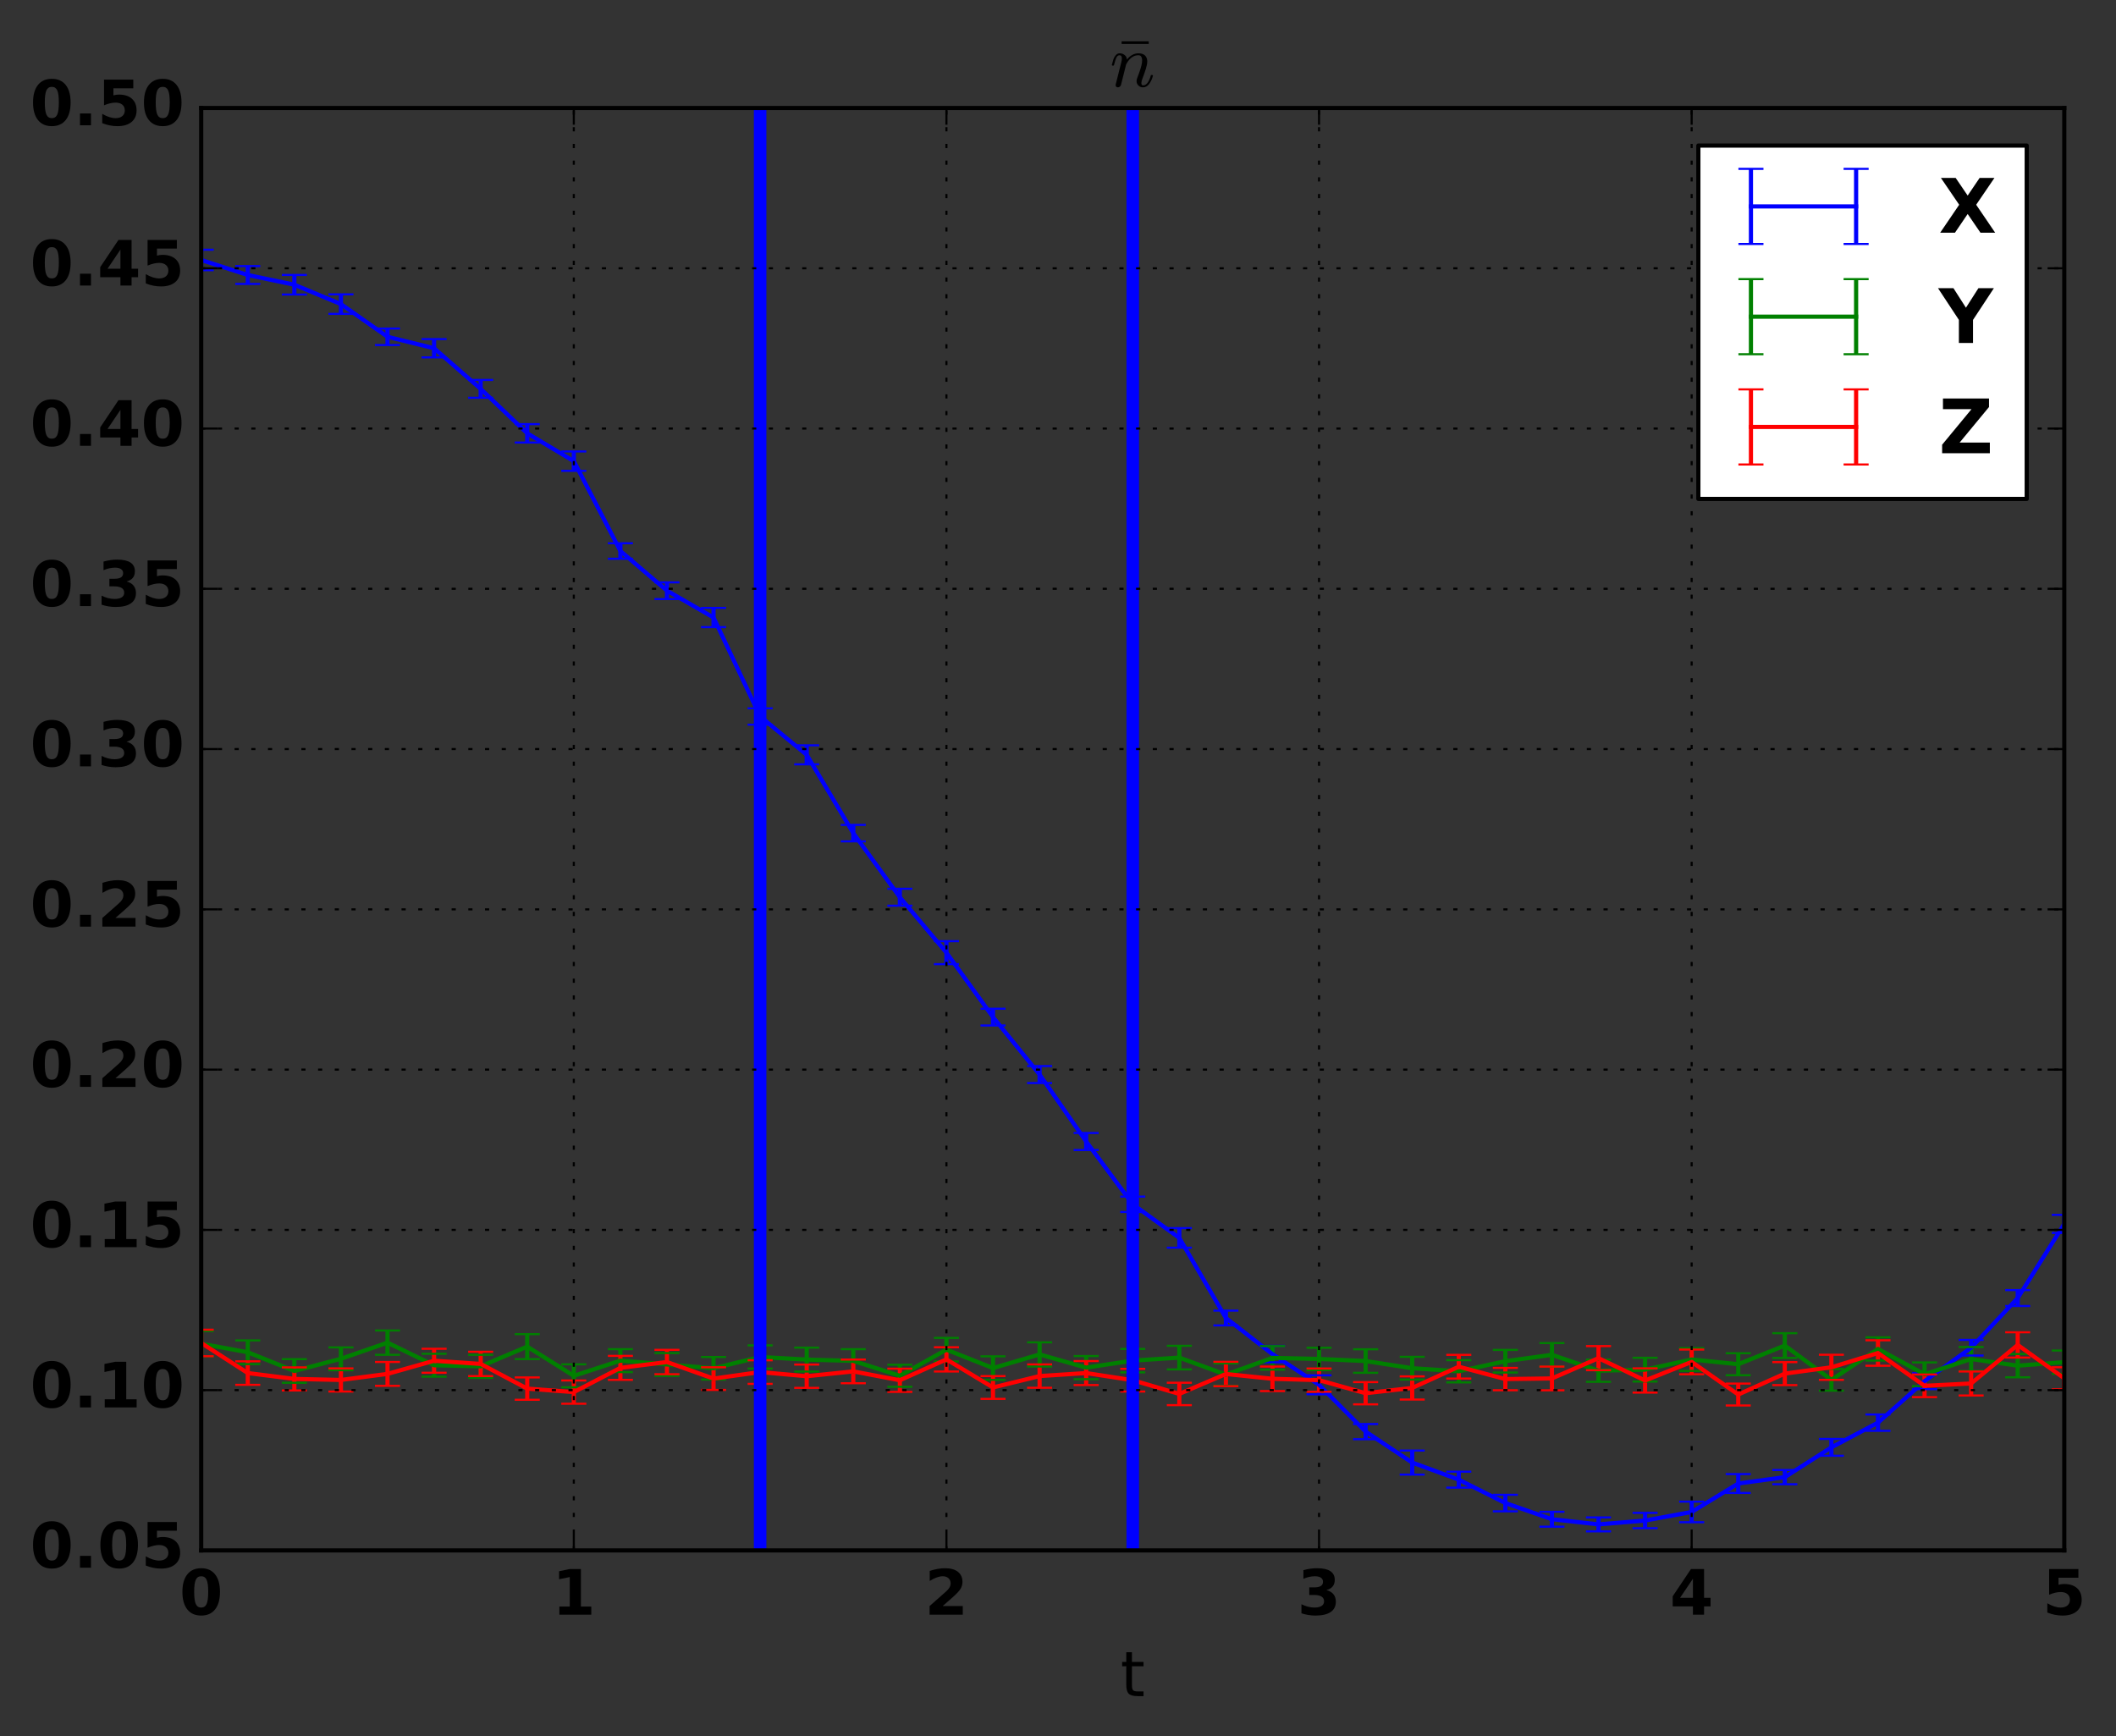 <?xml version="1.0" encoding="utf-8" standalone="no"?>
<!DOCTYPE svg PUBLIC "-//W3C//DTD SVG 1.1//EN"
  "http://www.w3.org/Graphics/SVG/1.1/DTD/svg11.dtd">
<!-- Created with matplotlib (http://matplotlib.org/) -->
<svg height="416pt" version="1.1" viewBox="0 0 507 416" width="507pt" xmlns="http://www.w3.org/2000/svg" xmlns:xlink="http://www.w3.org/1999/xlink">
 <rect x="0" y="0" width="507" height="416" fill="#333333" stroke="none"/>
 <defs>
  <style type="text/css">
*{stroke-linecap:butt;stroke-linejoin:round;stroke-miterlimit:100000;}
  </style>
 </defs>
 <g id="figure_1">
  <g id="patch_1">
   <path d="M 0 416.712 
L 507.026 416.712 
L 507.026 0 
L 0 0 
z
" style="fill:none;"/>
  </g>
  <g id="axes_1">
   <g id="patch_2">
    <path d="M 48.208 371.477 
L 494.608 371.477 
L 494.608 25.877 
L 48.208 25.877 
z
" style="fill:none;"/>
   </g>
   <g id="LineCollection_1">
    <path clip-path="url(#p2b7c557854)" d="M 48.208 64.746 
L 48.208 59.838 
" style="fill:none;stroke:#0000ff;"/>
    <path clip-path="url(#p2b7c557854)" d="M 59.368 68.022 
L 59.368 63.76 
" style="fill:none;stroke:#0000ff;"/>
    <path clip-path="url(#p2b7c557854)" d="M 70.528 70.564 
L 70.528 65.872 
" style="fill:none;stroke:#0000ff;"/>
    <path clip-path="url(#p2b7c557854)" d="M 81.688 75.207 
L 81.688 70.528 
" style="fill:none;stroke:#0000ff;"/>
    <path clip-path="url(#p2b7c557854)" d="M 92.848 82.67 
L 92.848 78.718 
" style="fill:none;stroke:#0000ff;"/>
    <path clip-path="url(#p2b7c557854)" d="M 104.008 85.634 
L 104.008 81.254 
" style="fill:none;stroke:#0000ff;"/>
    <path clip-path="url(#p2b7c557854)" d="M 115.168 95.314 
L 115.168 91.043 
" style="fill:none;stroke:#0000ff;"/>
    <path clip-path="url(#p2b7c557854)" d="M 126.328 106.035 
L 126.328 101.617 
" style="fill:none;stroke:#0000ff;"/>
    <path clip-path="url(#p2b7c557854)" d="M 137.488 112.811 
L 137.488 108.168 
" style="fill:none;stroke:#0000ff;"/>
    <path clip-path="url(#p2b7c557854)" d="M 148.648 133.875 
L 148.648 130.17 
" style="fill:none;stroke:#0000ff;"/>
    <path clip-path="url(#p2b7c557854)" d="M 159.808 143.534 
L 159.808 139.527 
" style="fill:none;stroke:#0000ff;"/>
    <path clip-path="url(#p2b7c557854)" d="M 170.968 150.256 
L 170.968 145.661 
" style="fill:none;stroke:#0000ff;"/>
    <path clip-path="url(#p2b7c557854)" d="M 182.128 173.625 
L 182.128 169.704 
" style="fill:none;stroke:#0000ff;"/>
    <path clip-path="url(#p2b7c557854)" d="M 193.288 183.132 
L 193.288 178.573 
" style="fill:none;stroke:#0000ff;"/>
    <path clip-path="url(#p2b7c557854)" d="M 204.448 201.586 
L 204.448 197.645 
" style="fill:none;stroke:#0000ff;"/>
    <path clip-path="url(#p2b7c557854)" d="M 215.608 217.009 
L 215.608 212.947 
" style="fill:none;stroke:#0000ff;"/>
    <path clip-path="url(#p2b7c557854)" d="M 226.768 231.009 
L 226.768 225.505 
" style="fill:none;stroke:#0000ff;"/>
    <path clip-path="url(#p2b7c557854)" d="M 237.928 245.703 
L 237.928 241.694 
" style="fill:none;stroke:#0000ff;"/>
    <path clip-path="url(#p2b7c557854)" d="M 249.088 259.496 
L 249.088 255.421 
" style="fill:none;stroke:#0000ff;"/>
    <path clip-path="url(#p2b7c557854)" d="M 260.248 275.544 
L 260.248 271.46 
" style="fill:none;stroke:#0000ff;"/>
    <path clip-path="url(#p2b7c557854)" d="M 271.408 290.391 
L 271.408 286.704 
" style="fill:none;stroke:#0000ff;"/>
    <path clip-path="url(#p2b7c557854)" d="M 282.568 298.952 
L 282.568 294.258 
" style="fill:none;stroke:#0000ff;"/>
    <path clip-path="url(#p2b7c557854)" d="M 293.728 317.566 
L 293.728 314.028 
" style="fill:none;stroke:#0000ff;"/>
    <path clip-path="url(#p2b7c557854)" d="M 304.888 326.413 
L 304.888 322.475 
" style="fill:none;stroke:#0000ff;"/>
    <path clip-path="url(#p2b7c557854)" d="M 316.048 334.078 
L 316.048 329.523 
" style="fill:none;stroke:#0000ff;"/>
    <path clip-path="url(#p2b7c557854)" d="M 327.208 344.835 
L 327.208 341.195 
" style="fill:none;stroke:#0000ff;"/>
    <path clip-path="url(#p2b7c557854)" d="M 338.368 353.309 
L 338.368 347.557 
" style="fill:none;stroke:#0000ff;"/>
    <path clip-path="url(#p2b7c557854)" d="M 349.528 356.434 
L 349.528 352.603 
" style="fill:none;stroke:#0000ff;"/>
    <path clip-path="url(#p2b7c557854)" d="M 360.688 362.114 
L 360.688 358.151 
" style="fill:none;stroke:#0000ff;"/>
    <path clip-path="url(#p2b7c557854)" d="M 371.848 365.785 
L 371.848 362.222 
" style="fill:none;stroke:#0000ff;"/>
    <path clip-path="url(#p2b7c557854)" d="M 383.008 366.908 
L 383.008 363.572 
" style="fill:none;stroke:#0000ff;"/>
    <path clip-path="url(#p2b7c557854)" d="M 394.168 366.157 
L 394.168 362.481 
" style="fill:none;stroke:#0000ff;"/>
    <path clip-path="url(#p2b7c557854)" d="M 405.328 364.729 
L 405.328 359.791 
" style="fill:none;stroke:#0000ff;"/>
    <path clip-path="url(#p2b7c557854)" d="M 416.488 357.705 
L 416.488 353.192 
" style="fill:none;stroke:#0000ff;"/>
    <path clip-path="url(#p2b7c557854)" d="M 427.648 355.629 
L 427.648 352.212 
" style="fill:none;stroke:#0000ff;"/>
    <path clip-path="url(#p2b7c557854)" d="M 438.808 348.798 
L 438.808 344.772 
" style="fill:none;stroke:#0000ff;"/>
    <path clip-path="url(#p2b7c557854)" d="M 449.968 342.818 
L 449.968 338.909 
" style="fill:none;stroke:#0000ff;"/>
    <path clip-path="url(#p2b7c557854)" d="M 461.128 332.833 
L 461.128 329.018 
" style="fill:none;stroke:#0000ff;"/>
    <path clip-path="url(#p2b7c557854)" d="M 472.288 324.788 
L 472.288 321.045 
" style="fill:none;stroke:#0000ff;"/>
    <path clip-path="url(#p2b7c557854)" d="M 483.448 312.917 
L 483.448 309.098 
" style="fill:none;stroke:#0000ff;"/>
    <path clip-path="url(#p2b7c557854)" d="M 494.608 295.408 
L 494.608 291.074 
" style="fill:none;stroke:#0000ff;"/>
   </g>
   <g id="LineCollection_2">
    <path clip-path="url(#p2b7c557854)" d="M 48.208 324.98 
L 48.208 318.916 
" style="fill:none;stroke:#008000;"/>
    <path clip-path="url(#p2b7c557854)" d="M 59.368 326.839 
L 59.368 321.156 
" style="fill:none;stroke:#008000;"/>
    <path clip-path="url(#p2b7c557854)" d="M 70.528 331.312 
L 70.528 325.654 
" style="fill:none;stroke:#008000;"/>
    <path clip-path="url(#p2b7c557854)" d="M 81.688 328.295 
L 81.688 322.835 
" style="fill:none;stroke:#008000;"/>
    <path clip-path="url(#p2b7c557854)" d="M 92.848 324.612 
L 92.848 318.777 
" style="fill:none;stroke:#008000;"/>
    <path clip-path="url(#p2b7c557854)" d="M 104.008 329.844 
L 104.008 324.371 
" style="fill:none;stroke:#008000;"/>
    <path clip-path="url(#p2b7c557854)" d="M 115.168 330.133 
L 115.168 324.606 
" style="fill:none;stroke:#008000;"/>
    <path clip-path="url(#p2b7c557854)" d="M 126.328 325.636 
L 126.328 319.657 
" style="fill:none;stroke:#008000;"/>
    <path clip-path="url(#p2b7c557854)" d="M 137.488 332.395 
L 137.488 326.89 
" style="fill:none;stroke:#008000;"/>
    <path clip-path="url(#p2b7c557854)" d="M 148.648 328.753 
L 148.648 323.254 
" style="fill:none;stroke:#008000;"/>
    <path clip-path="url(#p2b7c557854)" d="M 159.808 329.661 
L 159.808 324.19 
" style="fill:none;stroke:#008000;"/>
    <path clip-path="url(#p2b7c557854)" d="M 170.968 330.542 
L 170.968 325.132 
" style="fill:none;stroke:#008000;"/>
    <path clip-path="url(#p2b7c557854)" d="M 182.128 327.911 
L 182.128 322.344 
" style="fill:none;stroke:#008000;"/>
    <path clip-path="url(#p2b7c557854)" d="M 193.288 328.62 
L 193.288 322.891 
" style="fill:none;stroke:#008000;"/>
    <path clip-path="url(#p2b7c557854)" d="M 204.448 328.868 
L 204.448 323.258 
" style="fill:none;stroke:#008000;"/>
    <path clip-path="url(#p2b7c557854)" d="M 215.608 332.278 
L 215.608 326.992 
" style="fill:none;stroke:#008000;"/>
    <path clip-path="url(#p2b7c557854)" d="M 226.768 326.199 
L 226.768 320.552 
" style="fill:none;stroke:#008000;"/>
    <path clip-path="url(#p2b7c557854)" d="M 237.928 330.611 
L 237.928 324.969 
" style="fill:none;stroke:#008000;"/>
    <path clip-path="url(#p2b7c557854)" d="M 249.088 327.42 
L 249.088 321.621 
" style="fill:none;stroke:#008000;"/>
    <path clip-path="url(#p2b7c557854)" d="M 260.248 330.445 
L 260.248 324.909 
" style="fill:none;stroke:#008000;"/>
    <path clip-path="url(#p2b7c557854)" d="M 271.408 328.807 
L 271.408 323.199 
" style="fill:none;stroke:#008000;"/>
    <path clip-path="url(#p2b7c557854)" d="M 282.568 328.108 
L 282.568 322.456 
" style="fill:none;stroke:#008000;"/>
    <path clip-path="url(#p2b7c557854)" d="M 293.728 332.033 
L 293.728 326.672 
" style="fill:none;stroke:#008000;"/>
    <path clip-path="url(#p2b7c557854)" d="M 304.888 328.162 
L 304.888 322.524 
" style="fill:none;stroke:#008000;"/>
    <path clip-path="url(#p2b7c557854)" d="M 316.048 328.291 
L 316.048 322.915 
" style="fill:none;stroke:#008000;"/>
    <path clip-path="url(#p2b7c557854)" d="M 327.208 328.925 
L 327.208 323.283 
" style="fill:none;stroke:#008000;"/>
    <path clip-path="url(#p2b7c557854)" d="M 338.368 330.547 
L 338.368 325.1 
" style="fill:none;stroke:#008000;"/>
    <path clip-path="url(#p2b7c557854)" d="M 349.528 331.217 
L 349.528 325.887 
" style="fill:none;stroke:#008000;"/>
    <path clip-path="url(#p2b7c557854)" d="M 360.688 328.852 
L 360.688 323.427 
" style="fill:none;stroke:#008000;"/>
    <path clip-path="url(#p2b7c557854)" d="M 371.848 327.421 
L 371.848 321.801 
" style="fill:none;stroke:#008000;"/>
    <path clip-path="url(#p2b7c557854)" d="M 383.008 331.08 
L 383.008 325.763 
" style="fill:none;stroke:#008000;"/>
    <path clip-path="url(#p2b7c557854)" d="M 394.168 331.016 
L 394.168 325.321 
" style="fill:none;stroke:#008000;"/>
    <path clip-path="url(#p2b7c557854)" d="M 405.328 328.457 
L 405.328 323.01 
" style="fill:none;stroke:#008000;"/>
    <path clip-path="url(#p2b7c557854)" d="M 416.488 329.503 
L 416.488 324.224 
" style="fill:none;stroke:#008000;"/>
    <path clip-path="url(#p2b7c557854)" d="M 427.648 325.355 
L 427.648 319.432 
" style="fill:none;stroke:#008000;"/>
    <path clip-path="url(#p2b7c557854)" d="M 438.808 333.205 
L 438.808 328.001 
" style="fill:none;stroke:#008000;"/>
    <path clip-path="url(#p2b7c557854)" d="M 449.968 325.987 
L 449.968 320.411 
" style="fill:none;stroke:#008000;"/>
    <path clip-path="url(#p2b7c557854)" d="M 461.128 332.117 
L 461.128 326.431 
" style="fill:none;stroke:#008000;"/>
    <path clip-path="url(#p2b7c557854)" d="M 472.288 328.477 
L 472.288 322.748 
" style="fill:none;stroke:#008000;"/>
    <path clip-path="url(#p2b7c557854)" d="M 483.448 330.009 
L 483.448 324.418 
" style="fill:none;stroke:#008000;"/>
    <path clip-path="url(#p2b7c557854)" d="M 494.608 329.167 
L 494.608 323.578 
" style="fill:none;stroke:#008000;"/>
   </g>
   <g id="LineCollection_3">
    <path clip-path="url(#p2b7c557854)" d="M 48.208 324.951 
L 48.208 318.592 
" style="fill:none;stroke:#ff0000;"/>
    <path clip-path="url(#p2b7c557854)" d="M 59.368 331.795 
L 59.368 326.169 
" style="fill:none;stroke:#ff0000;"/>
    <path clip-path="url(#p2b7c557854)" d="M 70.528 333.155 
L 70.528 327.62 
" style="fill:none;stroke:#ff0000;"/>
    <path clip-path="url(#p2b7c557854)" d="M 81.688 333.405 
L 81.688 327.863 
" style="fill:none;stroke:#ff0000;"/>
    <path clip-path="url(#p2b7c557854)" d="M 92.848 332.039 
L 92.848 326.326 
" style="fill:none;stroke:#ff0000;"/>
    <path clip-path="url(#p2b7c557854)" d="M 104.008 328.902 
L 104.008 323.162 
" style="fill:none;stroke:#ff0000;"/>
    <path clip-path="url(#p2b7c557854)" d="M 115.168 329.71 
L 115.168 323.877 
" style="fill:none;stroke:#ff0000;"/>
    <path clip-path="url(#p2b7c557854)" d="M 126.328 335.382 
L 126.328 330.034 
" style="fill:none;stroke:#ff0000;"/>
    <path clip-path="url(#p2b7c557854)" d="M 137.488 336.326 
L 137.488 330.762 
" style="fill:none;stroke:#ff0000;"/>
    <path clip-path="url(#p2b7c557854)" d="M 148.648 330.609 
L 148.648 324.871 
" style="fill:none;stroke:#ff0000;"/>
    <path clip-path="url(#p2b7c557854)" d="M 159.808 329.26 
L 159.808 323.423 
" style="fill:none;stroke:#ff0000;"/>
    <path clip-path="url(#p2b7c557854)" d="M 170.968 333.019 
L 170.968 327.601 
" style="fill:none;stroke:#ff0000;"/>
    <path clip-path="url(#p2b7c557854)" d="M 182.128 331.576 
L 182.128 325.913 
" style="fill:none;stroke:#ff0000;"/>
    <path clip-path="url(#p2b7c557854)" d="M 193.288 332.536 
L 193.288 326.948 
" style="fill:none;stroke:#ff0000;"/>
    <path clip-path="url(#p2b7c557854)" d="M 204.448 331.416 
L 204.448 325.747 
" style="fill:none;stroke:#ff0000;"/>
    <path clip-path="url(#p2b7c557854)" d="M 215.608 333.491 
L 215.608 327.93 
" style="fill:none;stroke:#ff0000;"/>
    <path clip-path="url(#p2b7c557854)" d="M 226.768 328.614 
L 226.768 322.792 
" style="fill:none;stroke:#ff0000;"/>
    <path clip-path="url(#p2b7c557854)" d="M 237.928 335.163 
L 237.928 329.71 
" style="fill:none;stroke:#ff0000;"/>
    <path clip-path="url(#p2b7c557854)" d="M 249.088 332.505 
L 249.088 326.905 
" style="fill:none;stroke:#ff0000;"/>
    <path clip-path="url(#p2b7c557854)" d="M 260.248 331.853 
L 260.248 326.113 
" style="fill:none;stroke:#ff0000;"/>
    <path clip-path="url(#p2b7c557854)" d="M 271.408 333.413 
L 271.408 327.978 
" style="fill:none;stroke:#ff0000;"/>
    <path clip-path="url(#p2b7c557854)" d="M 282.568 336.666 
L 282.568 331.301 
" style="fill:none;stroke:#ff0000;"/>
    <path clip-path="url(#p2b7c557854)" d="M 293.728 332.128 
L 293.728 326.285 
" style="fill:none;stroke:#ff0000;"/>
    <path clip-path="url(#p2b7c557854)" d="M 304.888 333.296 
L 304.888 327.419 
" style="fill:none;stroke:#ff0000;"/>
    <path clip-path="url(#p2b7c557854)" d="M 316.048 333.47 
L 316.048 327.888 
" style="fill:none;stroke:#ff0000;"/>
    <path clip-path="url(#p2b7c557854)" d="M 327.208 336.474 
L 327.208 331.155 
" style="fill:none;stroke:#ff0000;"/>
    <path clip-path="url(#p2b7c557854)" d="M 338.368 335.324 
L 338.368 329.769 
" style="fill:none;stroke:#ff0000;"/>
    <path clip-path="url(#p2b7c557854)" d="M 349.528 330.306 
L 349.528 324.617 
" style="fill:none;stroke:#ff0000;"/>
    <path clip-path="url(#p2b7c557854)" d="M 360.688 333.1 
L 360.688 327.751 
" style="fill:none;stroke:#ff0000;"/>
    <path clip-path="url(#p2b7c557854)" d="M 371.848 333.11 
L 371.848 327.434 
" style="fill:none;stroke:#ff0000;"/>
    <path clip-path="url(#p2b7c557854)" d="M 383.008 328.294 
L 383.008 322.528 
" style="fill:none;stroke:#ff0000;"/>
    <path clip-path="url(#p2b7c557854)" d="M 394.168 333.67 
L 394.168 327.859 
" style="fill:none;stroke:#ff0000;"/>
    <path clip-path="url(#p2b7c557854)" d="M 405.328 329.268 
L 405.328 323.351 
" style="fill:none;stroke:#ff0000;"/>
    <path clip-path="url(#p2b7c557854)" d="M 416.488 336.747 
L 416.488 331.51 
" style="fill:none;stroke:#ff0000;"/>
    <path clip-path="url(#p2b7c557854)" d="M 427.648 331.866 
L 427.648 326.361 
" style="fill:none;stroke:#ff0000;"/>
    <path clip-path="url(#p2b7c557854)" d="M 438.808 330.613 
L 438.808 324.601 
" style="fill:none;stroke:#ff0000;"/>
    <path clip-path="url(#p2b7c557854)" d="M 449.968 327.233 
L 449.968 321.131 
" style="fill:none;stroke:#ff0000;"/>
    <path clip-path="url(#p2b7c557854)" d="M 461.128 334.754 
L 461.128 329.324 
" style="fill:none;stroke:#ff0000;"/>
    <path clip-path="url(#p2b7c557854)" d="M 472.288 334.352 
L 472.288 328.608 
" style="fill:none;stroke:#ff0000;"/>
    <path clip-path="url(#p2b7c557854)" d="M 483.448 325.27 
L 483.448 319.218 
" style="fill:none;stroke:#ff0000;"/>
    <path clip-path="url(#p2b7c557854)" d="M 494.608 332.877 
L 494.608 327.595 
" style="fill:none;stroke:#ff0000;"/>
   </g>
   <g id="line2d_1">
    <defs>
     <path d="M 3 0 
L -3 -0 
" id="me6a6c93d27" style="stroke:#0000ff;stroke-width:0.5;"/>
    </defs>
    <g clip-path="url(#p2b7c557854)">
     <use style="fill:#0000ff;stroke:#0000ff;stroke-width:0.5;" x="48.208" xlink:href="#me6a6c93d27" y="64.746"/>
     <use style="fill:#0000ff;stroke:#0000ff;stroke-width:0.5;" x="59.368" xlink:href="#me6a6c93d27" y="68.022"/>
     <use style="fill:#0000ff;stroke:#0000ff;stroke-width:0.5;" x="70.528" xlink:href="#me6a6c93d27" y="70.564"/>
     <use style="fill:#0000ff;stroke:#0000ff;stroke-width:0.5;" x="81.688" xlink:href="#me6a6c93d27" y="75.207"/>
     <use style="fill:#0000ff;stroke:#0000ff;stroke-width:0.5;" x="92.848" xlink:href="#me6a6c93d27" y="82.67"/>
     <use style="fill:#0000ff;stroke:#0000ff;stroke-width:0.5;" x="104.008" xlink:href="#me6a6c93d27" y="85.634"/>
     <use style="fill:#0000ff;stroke:#0000ff;stroke-width:0.5;" x="115.168" xlink:href="#me6a6c93d27" y="95.314"/>
     <use style="fill:#0000ff;stroke:#0000ff;stroke-width:0.5;" x="126.328" xlink:href="#me6a6c93d27" y="106.035"/>
     <use style="fill:#0000ff;stroke:#0000ff;stroke-width:0.5;" x="137.488" xlink:href="#me6a6c93d27" y="112.811"/>
     <use style="fill:#0000ff;stroke:#0000ff;stroke-width:0.5;" x="148.648" xlink:href="#me6a6c93d27" y="133.875"/>
     <use style="fill:#0000ff;stroke:#0000ff;stroke-width:0.5;" x="159.808" xlink:href="#me6a6c93d27" y="143.534"/>
     <use style="fill:#0000ff;stroke:#0000ff;stroke-width:0.5;" x="170.968" xlink:href="#me6a6c93d27" y="150.256"/>
     <use style="fill:#0000ff;stroke:#0000ff;stroke-width:0.5;" x="182.128" xlink:href="#me6a6c93d27" y="173.625"/>
     <use style="fill:#0000ff;stroke:#0000ff;stroke-width:0.5;" x="193.288" xlink:href="#me6a6c93d27" y="183.132"/>
     <use style="fill:#0000ff;stroke:#0000ff;stroke-width:0.5;" x="204.448" xlink:href="#me6a6c93d27" y="201.586"/>
     <use style="fill:#0000ff;stroke:#0000ff;stroke-width:0.5;" x="215.608" xlink:href="#me6a6c93d27" y="217.009"/>
     <use style="fill:#0000ff;stroke:#0000ff;stroke-width:0.5;" x="226.768" xlink:href="#me6a6c93d27" y="231.009"/>
     <use style="fill:#0000ff;stroke:#0000ff;stroke-width:0.5;" x="237.928" xlink:href="#me6a6c93d27" y="245.703"/>
     <use style="fill:#0000ff;stroke:#0000ff;stroke-width:0.5;" x="249.088" xlink:href="#me6a6c93d27" y="259.496"/>
     <use style="fill:#0000ff;stroke:#0000ff;stroke-width:0.5;" x="260.248" xlink:href="#me6a6c93d27" y="275.544"/>
     <use style="fill:#0000ff;stroke:#0000ff;stroke-width:0.5;" x="271.408" xlink:href="#me6a6c93d27" y="290.391"/>
     <use style="fill:#0000ff;stroke:#0000ff;stroke-width:0.5;" x="282.568" xlink:href="#me6a6c93d27" y="298.952"/>
     <use style="fill:#0000ff;stroke:#0000ff;stroke-width:0.5;" x="293.728" xlink:href="#me6a6c93d27" y="317.566"/>
     <use style="fill:#0000ff;stroke:#0000ff;stroke-width:0.5;" x="304.888" xlink:href="#me6a6c93d27" y="326.413"/>
     <use style="fill:#0000ff;stroke:#0000ff;stroke-width:0.5;" x="316.048" xlink:href="#me6a6c93d27" y="334.078"/>
     <use style="fill:#0000ff;stroke:#0000ff;stroke-width:0.5;" x="327.208" xlink:href="#me6a6c93d27" y="344.835"/>
     <use style="fill:#0000ff;stroke:#0000ff;stroke-width:0.5;" x="338.368" xlink:href="#me6a6c93d27" y="353.309"/>
     <use style="fill:#0000ff;stroke:#0000ff;stroke-width:0.5;" x="349.528" xlink:href="#me6a6c93d27" y="356.434"/>
     <use style="fill:#0000ff;stroke:#0000ff;stroke-width:0.5;" x="360.688" xlink:href="#me6a6c93d27" y="362.114"/>
     <use style="fill:#0000ff;stroke:#0000ff;stroke-width:0.5;" x="371.848" xlink:href="#me6a6c93d27" y="365.785"/>
     <use style="fill:#0000ff;stroke:#0000ff;stroke-width:0.5;" x="383.008" xlink:href="#me6a6c93d27" y="366.908"/>
     <use style="fill:#0000ff;stroke:#0000ff;stroke-width:0.5;" x="394.168" xlink:href="#me6a6c93d27" y="366.157"/>
     <use style="fill:#0000ff;stroke:#0000ff;stroke-width:0.5;" x="405.328" xlink:href="#me6a6c93d27" y="364.729"/>
     <use style="fill:#0000ff;stroke:#0000ff;stroke-width:0.5;" x="416.488" xlink:href="#me6a6c93d27" y="357.705"/>
     <use style="fill:#0000ff;stroke:#0000ff;stroke-width:0.5;" x="427.648" xlink:href="#me6a6c93d27" y="355.629"/>
     <use style="fill:#0000ff;stroke:#0000ff;stroke-width:0.5;" x="438.808" xlink:href="#me6a6c93d27" y="348.798"/>
     <use style="fill:#0000ff;stroke:#0000ff;stroke-width:0.5;" x="449.968" xlink:href="#me6a6c93d27" y="342.818"/>
     <use style="fill:#0000ff;stroke:#0000ff;stroke-width:0.5;" x="461.128" xlink:href="#me6a6c93d27" y="332.833"/>
     <use style="fill:#0000ff;stroke:#0000ff;stroke-width:0.5;" x="472.288" xlink:href="#me6a6c93d27" y="324.788"/>
     <use style="fill:#0000ff;stroke:#0000ff;stroke-width:0.5;" x="483.448" xlink:href="#me6a6c93d27" y="312.917"/>
     <use style="fill:#0000ff;stroke:#0000ff;stroke-width:0.5;" x="494.608" xlink:href="#me6a6c93d27" y="295.408"/>
    </g>
   </g>
   <g id="line2d_2">
    <g clip-path="url(#p2b7c557854)">
     <use style="fill:#0000ff;stroke:#0000ff;stroke-width:0.5;" x="48.208" xlink:href="#me6a6c93d27" y="59.838"/>
     <use style="fill:#0000ff;stroke:#0000ff;stroke-width:0.5;" x="59.368" xlink:href="#me6a6c93d27" y="63.76"/>
     <use style="fill:#0000ff;stroke:#0000ff;stroke-width:0.5;" x="70.528" xlink:href="#me6a6c93d27" y="65.872"/>
     <use style="fill:#0000ff;stroke:#0000ff;stroke-width:0.5;" x="81.688" xlink:href="#me6a6c93d27" y="70.528"/>
     <use style="fill:#0000ff;stroke:#0000ff;stroke-width:0.5;" x="92.848" xlink:href="#me6a6c93d27" y="78.718"/>
     <use style="fill:#0000ff;stroke:#0000ff;stroke-width:0.5;" x="104.008" xlink:href="#me6a6c93d27" y="81.254"/>
     <use style="fill:#0000ff;stroke:#0000ff;stroke-width:0.5;" x="115.168" xlink:href="#me6a6c93d27" y="91.043"/>
     <use style="fill:#0000ff;stroke:#0000ff;stroke-width:0.5;" x="126.328" xlink:href="#me6a6c93d27" y="101.617"/>
     <use style="fill:#0000ff;stroke:#0000ff;stroke-width:0.5;" x="137.488" xlink:href="#me6a6c93d27" y="108.168"/>
     <use style="fill:#0000ff;stroke:#0000ff;stroke-width:0.5;" x="148.648" xlink:href="#me6a6c93d27" y="130.17"/>
     <use style="fill:#0000ff;stroke:#0000ff;stroke-width:0.5;" x="159.808" xlink:href="#me6a6c93d27" y="139.527"/>
     <use style="fill:#0000ff;stroke:#0000ff;stroke-width:0.5;" x="170.968" xlink:href="#me6a6c93d27" y="145.661"/>
     <use style="fill:#0000ff;stroke:#0000ff;stroke-width:0.5;" x="182.128" xlink:href="#me6a6c93d27" y="169.704"/>
     <use style="fill:#0000ff;stroke:#0000ff;stroke-width:0.5;" x="193.288" xlink:href="#me6a6c93d27" y="178.573"/>
     <use style="fill:#0000ff;stroke:#0000ff;stroke-width:0.5;" x="204.448" xlink:href="#me6a6c93d27" y="197.645"/>
     <use style="fill:#0000ff;stroke:#0000ff;stroke-width:0.5;" x="215.608" xlink:href="#me6a6c93d27" y="212.947"/>
     <use style="fill:#0000ff;stroke:#0000ff;stroke-width:0.5;" x="226.768" xlink:href="#me6a6c93d27" y="225.505"/>
     <use style="fill:#0000ff;stroke:#0000ff;stroke-width:0.5;" x="237.928" xlink:href="#me6a6c93d27" y="241.694"/>
     <use style="fill:#0000ff;stroke:#0000ff;stroke-width:0.5;" x="249.088" xlink:href="#me6a6c93d27" y="255.421"/>
     <use style="fill:#0000ff;stroke:#0000ff;stroke-width:0.5;" x="260.248" xlink:href="#me6a6c93d27" y="271.46"/>
     <use style="fill:#0000ff;stroke:#0000ff;stroke-width:0.5;" x="271.408" xlink:href="#me6a6c93d27" y="286.704"/>
     <use style="fill:#0000ff;stroke:#0000ff;stroke-width:0.5;" x="282.568" xlink:href="#me6a6c93d27" y="294.258"/>
     <use style="fill:#0000ff;stroke:#0000ff;stroke-width:0.5;" x="293.728" xlink:href="#me6a6c93d27" y="314.028"/>
     <use style="fill:#0000ff;stroke:#0000ff;stroke-width:0.5;" x="304.888" xlink:href="#me6a6c93d27" y="322.475"/>
     <use style="fill:#0000ff;stroke:#0000ff;stroke-width:0.5;" x="316.048" xlink:href="#me6a6c93d27" y="329.523"/>
     <use style="fill:#0000ff;stroke:#0000ff;stroke-width:0.5;" x="327.208" xlink:href="#me6a6c93d27" y="341.195"/>
     <use style="fill:#0000ff;stroke:#0000ff;stroke-width:0.5;" x="338.368" xlink:href="#me6a6c93d27" y="347.557"/>
     <use style="fill:#0000ff;stroke:#0000ff;stroke-width:0.5;" x="349.528" xlink:href="#me6a6c93d27" y="352.603"/>
     <use style="fill:#0000ff;stroke:#0000ff;stroke-width:0.5;" x="360.688" xlink:href="#me6a6c93d27" y="358.151"/>
     <use style="fill:#0000ff;stroke:#0000ff;stroke-width:0.5;" x="371.848" xlink:href="#me6a6c93d27" y="362.222"/>
     <use style="fill:#0000ff;stroke:#0000ff;stroke-width:0.5;" x="383.008" xlink:href="#me6a6c93d27" y="363.572"/>
     <use style="fill:#0000ff;stroke:#0000ff;stroke-width:0.5;" x="394.168" xlink:href="#me6a6c93d27" y="362.481"/>
     <use style="fill:#0000ff;stroke:#0000ff;stroke-width:0.5;" x="405.328" xlink:href="#me6a6c93d27" y="359.791"/>
     <use style="fill:#0000ff;stroke:#0000ff;stroke-width:0.5;" x="416.488" xlink:href="#me6a6c93d27" y="353.192"/>
     <use style="fill:#0000ff;stroke:#0000ff;stroke-width:0.5;" x="427.648" xlink:href="#me6a6c93d27" y="352.212"/>
     <use style="fill:#0000ff;stroke:#0000ff;stroke-width:0.5;" x="438.808" xlink:href="#me6a6c93d27" y="344.772"/>
     <use style="fill:#0000ff;stroke:#0000ff;stroke-width:0.5;" x="449.968" xlink:href="#me6a6c93d27" y="338.909"/>
     <use style="fill:#0000ff;stroke:#0000ff;stroke-width:0.5;" x="461.128" xlink:href="#me6a6c93d27" y="329.018"/>
     <use style="fill:#0000ff;stroke:#0000ff;stroke-width:0.5;" x="472.288" xlink:href="#me6a6c93d27" y="321.045"/>
     <use style="fill:#0000ff;stroke:#0000ff;stroke-width:0.5;" x="483.448" xlink:href="#me6a6c93d27" y="309.098"/>
     <use style="fill:#0000ff;stroke:#0000ff;stroke-width:0.5;" x="494.608" xlink:href="#me6a6c93d27" y="291.074"/>
    </g>
   </g>
   <g id="line2d_3">
    <path clip-path="url(#p2b7c557854)" d="M 48.208 62.292 
L 59.368 65.891 
L 70.528 68.218 
L 81.688 72.868 
L 92.848 80.694 
L 104.008 83.444 
L 115.168 93.178 
L 126.328 103.826 
L 137.488 110.489 
L 148.648 132.022 
L 159.808 141.53 
L 170.968 147.958 
L 182.128 171.664 
L 193.288 180.853 
L 204.448 199.616 
L 215.608 214.978 
L 226.768 228.257 
L 237.928 243.698 
L 249.088 257.458 
L 260.248 273.502 
L 271.408 288.547 
L 282.568 296.605 
L 293.728 315.797 
L 304.888 324.444 
L 316.048 331.801 
L 327.208 343.015 
L 338.368 350.433 
L 349.528 354.519 
L 360.688 360.132 
L 371.848 364.003 
L 383.008 365.24 
L 394.168 364.319 
L 405.328 362.26 
L 416.488 355.448 
L 427.648 353.92 
L 438.808 346.785 
L 449.968 340.863 
L 461.128 330.925 
L 472.288 322.917 
L 483.448 311.008 
L 494.608 293.241 
" style="fill:none;stroke:#0000ff;stroke-linecap:square;"/>
   </g>
   <g id="line2d_4">
    <defs>
     <path d="M 3 0 
L -3 -0 
" id="mda99df724b" style="stroke:#008000;stroke-width:0.5;"/>
    </defs>
    <g clip-path="url(#p2b7c557854)">
     <use style="fill:#008000;stroke:#008000;stroke-width:0.5;" x="48.208" xlink:href="#mda99df724b" y="324.98"/>
     <use style="fill:#008000;stroke:#008000;stroke-width:0.5;" x="59.368" xlink:href="#mda99df724b" y="326.839"/>
     <use style="fill:#008000;stroke:#008000;stroke-width:0.5;" x="70.528" xlink:href="#mda99df724b" y="331.312"/>
     <use style="fill:#008000;stroke:#008000;stroke-width:0.5;" x="81.688" xlink:href="#mda99df724b" y="328.295"/>
     <use style="fill:#008000;stroke:#008000;stroke-width:0.5;" x="92.848" xlink:href="#mda99df724b" y="324.612"/>
     <use style="fill:#008000;stroke:#008000;stroke-width:0.5;" x="104.008" xlink:href="#mda99df724b" y="329.844"/>
     <use style="fill:#008000;stroke:#008000;stroke-width:0.5;" x="115.168" xlink:href="#mda99df724b" y="330.133"/>
     <use style="fill:#008000;stroke:#008000;stroke-width:0.5;" x="126.328" xlink:href="#mda99df724b" y="325.636"/>
     <use style="fill:#008000;stroke:#008000;stroke-width:0.5;" x="137.488" xlink:href="#mda99df724b" y="332.395"/>
     <use style="fill:#008000;stroke:#008000;stroke-width:0.5;" x="148.648" xlink:href="#mda99df724b" y="328.753"/>
     <use style="fill:#008000;stroke:#008000;stroke-width:0.5;" x="159.808" xlink:href="#mda99df724b" y="329.661"/>
     <use style="fill:#008000;stroke:#008000;stroke-width:0.5;" x="170.968" xlink:href="#mda99df724b" y="330.542"/>
     <use style="fill:#008000;stroke:#008000;stroke-width:0.5;" x="182.128" xlink:href="#mda99df724b" y="327.911"/>
     <use style="fill:#008000;stroke:#008000;stroke-width:0.5;" x="193.288" xlink:href="#mda99df724b" y="328.62"/>
     <use style="fill:#008000;stroke:#008000;stroke-width:0.5;" x="204.448" xlink:href="#mda99df724b" y="328.868"/>
     <use style="fill:#008000;stroke:#008000;stroke-width:0.5;" x="215.608" xlink:href="#mda99df724b" y="332.278"/>
     <use style="fill:#008000;stroke:#008000;stroke-width:0.5;" x="226.768" xlink:href="#mda99df724b" y="326.199"/>
     <use style="fill:#008000;stroke:#008000;stroke-width:0.5;" x="237.928" xlink:href="#mda99df724b" y="330.611"/>
     <use style="fill:#008000;stroke:#008000;stroke-width:0.5;" x="249.088" xlink:href="#mda99df724b" y="327.42"/>
     <use style="fill:#008000;stroke:#008000;stroke-width:0.5;" x="260.248" xlink:href="#mda99df724b" y="330.445"/>
     <use style="fill:#008000;stroke:#008000;stroke-width:0.5;" x="271.408" xlink:href="#mda99df724b" y="328.807"/>
     <use style="fill:#008000;stroke:#008000;stroke-width:0.5;" x="282.568" xlink:href="#mda99df724b" y="328.108"/>
     <use style="fill:#008000;stroke:#008000;stroke-width:0.5;" x="293.728" xlink:href="#mda99df724b" y="332.033"/>
     <use style="fill:#008000;stroke:#008000;stroke-width:0.5;" x="304.888" xlink:href="#mda99df724b" y="328.162"/>
     <use style="fill:#008000;stroke:#008000;stroke-width:0.5;" x="316.048" xlink:href="#mda99df724b" y="328.291"/>
     <use style="fill:#008000;stroke:#008000;stroke-width:0.5;" x="327.208" xlink:href="#mda99df724b" y="328.925"/>
     <use style="fill:#008000;stroke:#008000;stroke-width:0.5;" x="338.368" xlink:href="#mda99df724b" y="330.547"/>
     <use style="fill:#008000;stroke:#008000;stroke-width:0.5;" x="349.528" xlink:href="#mda99df724b" y="331.217"/>
     <use style="fill:#008000;stroke:#008000;stroke-width:0.5;" x="360.688" xlink:href="#mda99df724b" y="328.852"/>
     <use style="fill:#008000;stroke:#008000;stroke-width:0.5;" x="371.848" xlink:href="#mda99df724b" y="327.421"/>
     <use style="fill:#008000;stroke:#008000;stroke-width:0.5;" x="383.008" xlink:href="#mda99df724b" y="331.08"/>
     <use style="fill:#008000;stroke:#008000;stroke-width:0.5;" x="394.168" xlink:href="#mda99df724b" y="331.016"/>
     <use style="fill:#008000;stroke:#008000;stroke-width:0.5;" x="405.328" xlink:href="#mda99df724b" y="328.457"/>
     <use style="fill:#008000;stroke:#008000;stroke-width:0.5;" x="416.488" xlink:href="#mda99df724b" y="329.503"/>
     <use style="fill:#008000;stroke:#008000;stroke-width:0.5;" x="427.648" xlink:href="#mda99df724b" y="325.355"/>
     <use style="fill:#008000;stroke:#008000;stroke-width:0.5;" x="438.808" xlink:href="#mda99df724b" y="333.205"/>
     <use style="fill:#008000;stroke:#008000;stroke-width:0.5;" x="449.968" xlink:href="#mda99df724b" y="325.987"/>
     <use style="fill:#008000;stroke:#008000;stroke-width:0.5;" x="461.128" xlink:href="#mda99df724b" y="332.117"/>
     <use style="fill:#008000;stroke:#008000;stroke-width:0.5;" x="472.288" xlink:href="#mda99df724b" y="328.477"/>
     <use style="fill:#008000;stroke:#008000;stroke-width:0.5;" x="483.448" xlink:href="#mda99df724b" y="330.009"/>
     <use style="fill:#008000;stroke:#008000;stroke-width:0.5;" x="494.608" xlink:href="#mda99df724b" y="329.167"/>
    </g>
   </g>
   <g id="line2d_5">
    <g clip-path="url(#p2b7c557854)">
     <use style="fill:#008000;stroke:#008000;stroke-width:0.5;" x="48.208" xlink:href="#mda99df724b" y="318.916"/>
     <use style="fill:#008000;stroke:#008000;stroke-width:0.5;" x="59.368" xlink:href="#mda99df724b" y="321.156"/>
     <use style="fill:#008000;stroke:#008000;stroke-width:0.5;" x="70.528" xlink:href="#mda99df724b" y="325.654"/>
     <use style="fill:#008000;stroke:#008000;stroke-width:0.5;" x="81.688" xlink:href="#mda99df724b" y="322.835"/>
     <use style="fill:#008000;stroke:#008000;stroke-width:0.5;" x="92.848" xlink:href="#mda99df724b" y="318.777"/>
     <use style="fill:#008000;stroke:#008000;stroke-width:0.5;" x="104.008" xlink:href="#mda99df724b" y="324.371"/>
     <use style="fill:#008000;stroke:#008000;stroke-width:0.5;" x="115.168" xlink:href="#mda99df724b" y="324.606"/>
     <use style="fill:#008000;stroke:#008000;stroke-width:0.5;" x="126.328" xlink:href="#mda99df724b" y="319.657"/>
     <use style="fill:#008000;stroke:#008000;stroke-width:0.5;" x="137.488" xlink:href="#mda99df724b" y="326.89"/>
     <use style="fill:#008000;stroke:#008000;stroke-width:0.5;" x="148.648" xlink:href="#mda99df724b" y="323.254"/>
     <use style="fill:#008000;stroke:#008000;stroke-width:0.5;" x="159.808" xlink:href="#mda99df724b" y="324.19"/>
     <use style="fill:#008000;stroke:#008000;stroke-width:0.5;" x="170.968" xlink:href="#mda99df724b" y="325.132"/>
     <use style="fill:#008000;stroke:#008000;stroke-width:0.5;" x="182.128" xlink:href="#mda99df724b" y="322.344"/>
     <use style="fill:#008000;stroke:#008000;stroke-width:0.5;" x="193.288" xlink:href="#mda99df724b" y="322.891"/>
     <use style="fill:#008000;stroke:#008000;stroke-width:0.5;" x="204.448" xlink:href="#mda99df724b" y="323.258"/>
     <use style="fill:#008000;stroke:#008000;stroke-width:0.5;" x="215.608" xlink:href="#mda99df724b" y="326.992"/>
     <use style="fill:#008000;stroke:#008000;stroke-width:0.5;" x="226.768" xlink:href="#mda99df724b" y="320.552"/>
     <use style="fill:#008000;stroke:#008000;stroke-width:0.5;" x="237.928" xlink:href="#mda99df724b" y="324.969"/>
     <use style="fill:#008000;stroke:#008000;stroke-width:0.5;" x="249.088" xlink:href="#mda99df724b" y="321.621"/>
     <use style="fill:#008000;stroke:#008000;stroke-width:0.5;" x="260.248" xlink:href="#mda99df724b" y="324.909"/>
     <use style="fill:#008000;stroke:#008000;stroke-width:0.5;" x="271.408" xlink:href="#mda99df724b" y="323.199"/>
     <use style="fill:#008000;stroke:#008000;stroke-width:0.5;" x="282.568" xlink:href="#mda99df724b" y="322.456"/>
     <use style="fill:#008000;stroke:#008000;stroke-width:0.5;" x="293.728" xlink:href="#mda99df724b" y="326.672"/>
     <use style="fill:#008000;stroke:#008000;stroke-width:0.5;" x="304.888" xlink:href="#mda99df724b" y="322.524"/>
     <use style="fill:#008000;stroke:#008000;stroke-width:0.5;" x="316.048" xlink:href="#mda99df724b" y="322.915"/>
     <use style="fill:#008000;stroke:#008000;stroke-width:0.5;" x="327.208" xlink:href="#mda99df724b" y="323.283"/>
     <use style="fill:#008000;stroke:#008000;stroke-width:0.5;" x="338.368" xlink:href="#mda99df724b" y="325.1"/>
     <use style="fill:#008000;stroke:#008000;stroke-width:0.5;" x="349.528" xlink:href="#mda99df724b" y="325.887"/>
     <use style="fill:#008000;stroke:#008000;stroke-width:0.5;" x="360.688" xlink:href="#mda99df724b" y="323.427"/>
     <use style="fill:#008000;stroke:#008000;stroke-width:0.5;" x="371.848" xlink:href="#mda99df724b" y="321.801"/>
     <use style="fill:#008000;stroke:#008000;stroke-width:0.5;" x="383.008" xlink:href="#mda99df724b" y="325.763"/>
     <use style="fill:#008000;stroke:#008000;stroke-width:0.5;" x="394.168" xlink:href="#mda99df724b" y="325.321"/>
     <use style="fill:#008000;stroke:#008000;stroke-width:0.5;" x="405.328" xlink:href="#mda99df724b" y="323.01"/>
     <use style="fill:#008000;stroke:#008000;stroke-width:0.5;" x="416.488" xlink:href="#mda99df724b" y="324.224"/>
     <use style="fill:#008000;stroke:#008000;stroke-width:0.5;" x="427.648" xlink:href="#mda99df724b" y="319.432"/>
     <use style="fill:#008000;stroke:#008000;stroke-width:0.5;" x="438.808" xlink:href="#mda99df724b" y="328.001"/>
     <use style="fill:#008000;stroke:#008000;stroke-width:0.5;" x="449.968" xlink:href="#mda99df724b" y="320.411"/>
     <use style="fill:#008000;stroke:#008000;stroke-width:0.5;" x="461.128" xlink:href="#mda99df724b" y="326.431"/>
     <use style="fill:#008000;stroke:#008000;stroke-width:0.5;" x="472.288" xlink:href="#mda99df724b" y="322.748"/>
     <use style="fill:#008000;stroke:#008000;stroke-width:0.5;" x="483.448" xlink:href="#mda99df724b" y="324.418"/>
     <use style="fill:#008000;stroke:#008000;stroke-width:0.5;" x="494.608" xlink:href="#mda99df724b" y="323.578"/>
    </g>
   </g>
   <g id="line2d_6">
    <path clip-path="url(#p2b7c557854)" d="M 48.208 321.948 
L 59.368 323.998 
L 70.528 328.483 
L 81.688 325.565 
L 92.848 321.695 
L 104.008 327.107 
L 115.168 327.369 
L 126.328 322.647 
L 137.488 329.643 
L 148.648 326.004 
L 159.808 326.926 
L 170.968 327.837 
L 182.128 325.128 
L 193.288 325.756 
L 204.448 326.063 
L 215.608 329.635 
L 226.768 323.376 
L 237.928 327.79 
L 249.088 324.521 
L 260.248 327.677 
L 271.408 326.003 
L 282.568 325.282 
L 293.728 329.352 
L 304.888 325.343 
L 316.048 325.603 
L 327.208 326.104 
L 338.368 327.823 
L 349.528 328.552 
L 360.688 326.14 
L 371.848 324.611 
L 383.008 328.421 
L 394.168 328.169 
L 405.328 325.733 
L 416.488 326.863 
L 427.648 322.393 
L 438.808 330.603 
L 449.968 323.199 
L 461.128 329.274 
L 472.288 325.612 
L 483.448 327.213 
L 494.608 326.373 
" style="fill:none;stroke:#008000;stroke-linecap:square;"/>
   </g>
   <g id="line2d_7">
    <defs>
     <path d="M 3 0 
L -3 -0 
" id="mbf3af3afe2" style="stroke:#ff0000;stroke-width:0.5;"/>
    </defs>
    <g clip-path="url(#p2b7c557854)">
     <use style="fill:#ff0000;stroke:#ff0000;stroke-width:0.5;" x="48.208" xlink:href="#mbf3af3afe2" y="324.951"/>
     <use style="fill:#ff0000;stroke:#ff0000;stroke-width:0.5;" x="59.368" xlink:href="#mbf3af3afe2" y="331.795"/>
     <use style="fill:#ff0000;stroke:#ff0000;stroke-width:0.5;" x="70.528" xlink:href="#mbf3af3afe2" y="333.155"/>
     <use style="fill:#ff0000;stroke:#ff0000;stroke-width:0.5;" x="81.688" xlink:href="#mbf3af3afe2" y="333.405"/>
     <use style="fill:#ff0000;stroke:#ff0000;stroke-width:0.5;" x="92.848" xlink:href="#mbf3af3afe2" y="332.039"/>
     <use style="fill:#ff0000;stroke:#ff0000;stroke-width:0.5;" x="104.008" xlink:href="#mbf3af3afe2" y="328.902"/>
     <use style="fill:#ff0000;stroke:#ff0000;stroke-width:0.5;" x="115.168" xlink:href="#mbf3af3afe2" y="329.71"/>
     <use style="fill:#ff0000;stroke:#ff0000;stroke-width:0.5;" x="126.328" xlink:href="#mbf3af3afe2" y="335.382"/>
     <use style="fill:#ff0000;stroke:#ff0000;stroke-width:0.5;" x="137.488" xlink:href="#mbf3af3afe2" y="336.326"/>
     <use style="fill:#ff0000;stroke:#ff0000;stroke-width:0.5;" x="148.648" xlink:href="#mbf3af3afe2" y="330.609"/>
     <use style="fill:#ff0000;stroke:#ff0000;stroke-width:0.5;" x="159.808" xlink:href="#mbf3af3afe2" y="329.26"/>
     <use style="fill:#ff0000;stroke:#ff0000;stroke-width:0.5;" x="170.968" xlink:href="#mbf3af3afe2" y="333.019"/>
     <use style="fill:#ff0000;stroke:#ff0000;stroke-width:0.5;" x="182.128" xlink:href="#mbf3af3afe2" y="331.576"/>
     <use style="fill:#ff0000;stroke:#ff0000;stroke-width:0.5;" x="193.288" xlink:href="#mbf3af3afe2" y="332.536"/>
     <use style="fill:#ff0000;stroke:#ff0000;stroke-width:0.5;" x="204.448" xlink:href="#mbf3af3afe2" y="331.416"/>
     <use style="fill:#ff0000;stroke:#ff0000;stroke-width:0.5;" x="215.608" xlink:href="#mbf3af3afe2" y="333.491"/>
     <use style="fill:#ff0000;stroke:#ff0000;stroke-width:0.5;" x="226.768" xlink:href="#mbf3af3afe2" y="328.614"/>
     <use style="fill:#ff0000;stroke:#ff0000;stroke-width:0.5;" x="237.928" xlink:href="#mbf3af3afe2" y="335.163"/>
     <use style="fill:#ff0000;stroke:#ff0000;stroke-width:0.5;" x="249.088" xlink:href="#mbf3af3afe2" y="332.505"/>
     <use style="fill:#ff0000;stroke:#ff0000;stroke-width:0.5;" x="260.248" xlink:href="#mbf3af3afe2" y="331.853"/>
     <use style="fill:#ff0000;stroke:#ff0000;stroke-width:0.5;" x="271.408" xlink:href="#mbf3af3afe2" y="333.413"/>
     <use style="fill:#ff0000;stroke:#ff0000;stroke-width:0.5;" x="282.568" xlink:href="#mbf3af3afe2" y="336.666"/>
     <use style="fill:#ff0000;stroke:#ff0000;stroke-width:0.5;" x="293.728" xlink:href="#mbf3af3afe2" y="332.128"/>
     <use style="fill:#ff0000;stroke:#ff0000;stroke-width:0.5;" x="304.888" xlink:href="#mbf3af3afe2" y="333.296"/>
     <use style="fill:#ff0000;stroke:#ff0000;stroke-width:0.5;" x="316.048" xlink:href="#mbf3af3afe2" y="333.47"/>
     <use style="fill:#ff0000;stroke:#ff0000;stroke-width:0.5;" x="327.208" xlink:href="#mbf3af3afe2" y="336.474"/>
     <use style="fill:#ff0000;stroke:#ff0000;stroke-width:0.5;" x="338.368" xlink:href="#mbf3af3afe2" y="335.324"/>
     <use style="fill:#ff0000;stroke:#ff0000;stroke-width:0.5;" x="349.528" xlink:href="#mbf3af3afe2" y="330.306"/>
     <use style="fill:#ff0000;stroke:#ff0000;stroke-width:0.5;" x="360.688" xlink:href="#mbf3af3afe2" y="333.1"/>
     <use style="fill:#ff0000;stroke:#ff0000;stroke-width:0.5;" x="371.848" xlink:href="#mbf3af3afe2" y="333.11"/>
     <use style="fill:#ff0000;stroke:#ff0000;stroke-width:0.5;" x="383.008" xlink:href="#mbf3af3afe2" y="328.294"/>
     <use style="fill:#ff0000;stroke:#ff0000;stroke-width:0.5;" x="394.168" xlink:href="#mbf3af3afe2" y="333.67"/>
     <use style="fill:#ff0000;stroke:#ff0000;stroke-width:0.5;" x="405.328" xlink:href="#mbf3af3afe2" y="329.268"/>
     <use style="fill:#ff0000;stroke:#ff0000;stroke-width:0.5;" x="416.488" xlink:href="#mbf3af3afe2" y="336.747"/>
     <use style="fill:#ff0000;stroke:#ff0000;stroke-width:0.5;" x="427.648" xlink:href="#mbf3af3afe2" y="331.866"/>
     <use style="fill:#ff0000;stroke:#ff0000;stroke-width:0.5;" x="438.808" xlink:href="#mbf3af3afe2" y="330.613"/>
     <use style="fill:#ff0000;stroke:#ff0000;stroke-width:0.5;" x="449.968" xlink:href="#mbf3af3afe2" y="327.233"/>
     <use style="fill:#ff0000;stroke:#ff0000;stroke-width:0.5;" x="461.128" xlink:href="#mbf3af3afe2" y="334.754"/>
     <use style="fill:#ff0000;stroke:#ff0000;stroke-width:0.5;" x="472.288" xlink:href="#mbf3af3afe2" y="334.352"/>
     <use style="fill:#ff0000;stroke:#ff0000;stroke-width:0.5;" x="483.448" xlink:href="#mbf3af3afe2" y="325.27"/>
     <use style="fill:#ff0000;stroke:#ff0000;stroke-width:0.5;" x="494.608" xlink:href="#mbf3af3afe2" y="332.877"/>
    </g>
   </g>
   <g id="line2d_8">
    <g clip-path="url(#p2b7c557854)">
     <use style="fill:#ff0000;stroke:#ff0000;stroke-width:0.5;" x="48.208" xlink:href="#mbf3af3afe2" y="318.592"/>
     <use style="fill:#ff0000;stroke:#ff0000;stroke-width:0.5;" x="59.368" xlink:href="#mbf3af3afe2" y="326.169"/>
     <use style="fill:#ff0000;stroke:#ff0000;stroke-width:0.5;" x="70.528" xlink:href="#mbf3af3afe2" y="327.62"/>
     <use style="fill:#ff0000;stroke:#ff0000;stroke-width:0.5;" x="81.688" xlink:href="#mbf3af3afe2" y="327.863"/>
     <use style="fill:#ff0000;stroke:#ff0000;stroke-width:0.5;" x="92.848" xlink:href="#mbf3af3afe2" y="326.326"/>
     <use style="fill:#ff0000;stroke:#ff0000;stroke-width:0.5;" x="104.008" xlink:href="#mbf3af3afe2" y="323.162"/>
     <use style="fill:#ff0000;stroke:#ff0000;stroke-width:0.5;" x="115.168" xlink:href="#mbf3af3afe2" y="323.877"/>
     <use style="fill:#ff0000;stroke:#ff0000;stroke-width:0.5;" x="126.328" xlink:href="#mbf3af3afe2" y="330.034"/>
     <use style="fill:#ff0000;stroke:#ff0000;stroke-width:0.5;" x="137.488" xlink:href="#mbf3af3afe2" y="330.762"/>
     <use style="fill:#ff0000;stroke:#ff0000;stroke-width:0.5;" x="148.648" xlink:href="#mbf3af3afe2" y="324.871"/>
     <use style="fill:#ff0000;stroke:#ff0000;stroke-width:0.5;" x="159.808" xlink:href="#mbf3af3afe2" y="323.423"/>
     <use style="fill:#ff0000;stroke:#ff0000;stroke-width:0.5;" x="170.968" xlink:href="#mbf3af3afe2" y="327.601"/>
     <use style="fill:#ff0000;stroke:#ff0000;stroke-width:0.5;" x="182.128" xlink:href="#mbf3af3afe2" y="325.913"/>
     <use style="fill:#ff0000;stroke:#ff0000;stroke-width:0.5;" x="193.288" xlink:href="#mbf3af3afe2" y="326.948"/>
     <use style="fill:#ff0000;stroke:#ff0000;stroke-width:0.5;" x="204.448" xlink:href="#mbf3af3afe2" y="325.747"/>
     <use style="fill:#ff0000;stroke:#ff0000;stroke-width:0.5;" x="215.608" xlink:href="#mbf3af3afe2" y="327.93"/>
     <use style="fill:#ff0000;stroke:#ff0000;stroke-width:0.5;" x="226.768" xlink:href="#mbf3af3afe2" y="322.792"/>
     <use style="fill:#ff0000;stroke:#ff0000;stroke-width:0.5;" x="237.928" xlink:href="#mbf3af3afe2" y="329.71"/>
     <use style="fill:#ff0000;stroke:#ff0000;stroke-width:0.5;" x="249.088" xlink:href="#mbf3af3afe2" y="326.905"/>
     <use style="fill:#ff0000;stroke:#ff0000;stroke-width:0.5;" x="260.248" xlink:href="#mbf3af3afe2" y="326.113"/>
     <use style="fill:#ff0000;stroke:#ff0000;stroke-width:0.5;" x="271.408" xlink:href="#mbf3af3afe2" y="327.978"/>
     <use style="fill:#ff0000;stroke:#ff0000;stroke-width:0.5;" x="282.568" xlink:href="#mbf3af3afe2" y="331.301"/>
     <use style="fill:#ff0000;stroke:#ff0000;stroke-width:0.5;" x="293.728" xlink:href="#mbf3af3afe2" y="326.285"/>
     <use style="fill:#ff0000;stroke:#ff0000;stroke-width:0.5;" x="304.888" xlink:href="#mbf3af3afe2" y="327.419"/>
     <use style="fill:#ff0000;stroke:#ff0000;stroke-width:0.5;" x="316.048" xlink:href="#mbf3af3afe2" y="327.888"/>
     <use style="fill:#ff0000;stroke:#ff0000;stroke-width:0.5;" x="327.208" xlink:href="#mbf3af3afe2" y="331.155"/>
     <use style="fill:#ff0000;stroke:#ff0000;stroke-width:0.5;" x="338.368" xlink:href="#mbf3af3afe2" y="329.769"/>
     <use style="fill:#ff0000;stroke:#ff0000;stroke-width:0.5;" x="349.528" xlink:href="#mbf3af3afe2" y="324.617"/>
     <use style="fill:#ff0000;stroke:#ff0000;stroke-width:0.5;" x="360.688" xlink:href="#mbf3af3afe2" y="327.751"/>
     <use style="fill:#ff0000;stroke:#ff0000;stroke-width:0.5;" x="371.848" xlink:href="#mbf3af3afe2" y="327.434"/>
     <use style="fill:#ff0000;stroke:#ff0000;stroke-width:0.5;" x="383.008" xlink:href="#mbf3af3afe2" y="322.528"/>
     <use style="fill:#ff0000;stroke:#ff0000;stroke-width:0.5;" x="394.168" xlink:href="#mbf3af3afe2" y="327.859"/>
     <use style="fill:#ff0000;stroke:#ff0000;stroke-width:0.5;" x="405.328" xlink:href="#mbf3af3afe2" y="323.351"/>
     <use style="fill:#ff0000;stroke:#ff0000;stroke-width:0.5;" x="416.488" xlink:href="#mbf3af3afe2" y="331.51"/>
     <use style="fill:#ff0000;stroke:#ff0000;stroke-width:0.5;" x="427.648" xlink:href="#mbf3af3afe2" y="326.361"/>
     <use style="fill:#ff0000;stroke:#ff0000;stroke-width:0.5;" x="438.808" xlink:href="#mbf3af3afe2" y="324.601"/>
     <use style="fill:#ff0000;stroke:#ff0000;stroke-width:0.5;" x="449.968" xlink:href="#mbf3af3afe2" y="321.131"/>
     <use style="fill:#ff0000;stroke:#ff0000;stroke-width:0.5;" x="461.128" xlink:href="#mbf3af3afe2" y="329.324"/>
     <use style="fill:#ff0000;stroke:#ff0000;stroke-width:0.5;" x="472.288" xlink:href="#mbf3af3afe2" y="328.608"/>
     <use style="fill:#ff0000;stroke:#ff0000;stroke-width:0.5;" x="483.448" xlink:href="#mbf3af3afe2" y="319.218"/>
     <use style="fill:#ff0000;stroke:#ff0000;stroke-width:0.5;" x="494.608" xlink:href="#mbf3af3afe2" y="327.595"/>
    </g>
   </g>
   <g id="line2d_9">
    <path clip-path="url(#p2b7c557854)" d="M 48.208 321.771 
L 59.368 328.982 
L 70.528 330.388 
L 81.688 330.634 
L 92.848 329.183 
L 104.008 326.032 
L 115.168 326.793 
L 126.328 332.708 
L 137.488 333.544 
L 148.648 327.74 
L 159.808 326.342 
L 170.968 330.31 
L 182.128 328.745 
L 193.288 329.742 
L 204.448 328.582 
L 215.608 330.71 
L 226.768 325.703 
L 237.928 332.437 
L 249.088 329.705 
L 260.248 328.983 
L 271.408 330.696 
L 282.568 333.983 
L 293.728 329.206 
L 304.888 330.358 
L 316.048 330.679 
L 327.208 333.814 
L 338.368 332.546 
L 349.528 327.461 
L 360.688 330.425 
L 371.848 330.272 
L 383.008 325.411 
L 394.168 330.765 
L 405.328 326.309 
L 416.488 334.129 
L 427.648 329.113 
L 438.808 327.607 
L 449.968 324.182 
L 461.128 332.039 
L 472.288 331.48 
L 483.448 322.244 
L 494.608 330.236 
" style="fill:none;stroke:#ff0000;stroke-linecap:square;"/>
   </g>
   <g id="line2d_10">
    <path clip-path="url(#p2b7c557854)" d="M 182.128 371.477 
L 182.128 25.877 
" style="fill:none;stroke:#0000ff;stroke-linecap:square;stroke-width:3.0;"/>
   </g>
   <g id="line2d_11">
    <path clip-path="url(#p2b7c557854)" d="M 271.408 371.477 
L 271.408 25.877 
" style="fill:none;stroke:#0000ff;stroke-linecap:square;stroke-width:3.0;"/>
   </g>
   <g id="patch_3">
    <path d="M 48.208 371.477 
L 494.608 371.477 
" style="fill:none;stroke:#000000;stroke-linecap:square;stroke-linejoin:miter;"/>
   </g>
   <g id="patch_4">
    <path d="M 48.208 25.877 
L 494.608 25.877 
" style="fill:none;stroke:#000000;stroke-linecap:square;stroke-linejoin:miter;"/>
   </g>
   <g id="patch_5">
    <path d="M 48.208 371.477 
L 48.208 25.877 
" style="fill:none;stroke:#000000;stroke-linecap:square;stroke-linejoin:miter;"/>
   </g>
   <g id="patch_6">
    <path d="M 494.608 371.477 
L 494.608 25.877 
" style="fill:none;stroke:#000000;stroke-linecap:square;stroke-linejoin:miter;"/>
   </g>
   <g id="matplotlib.axis_1">
    <g id="xtick_1">
     <g id="line2d_12">
      <path clip-path="url(#p2b7c557854)" d="M 48.208 371.477 
L 48.208 25.877 
" style="fill:none;stroke:#000000;stroke-dasharray:1,3;stroke-dashoffset:0.0;stroke-width:0.5;"/>
     </g>
     <g id="line2d_13">
      <defs>
       <path d="M 0 0 
L 0 -4 
" id="mabfb3b049a" style="stroke:#000000;stroke-width:0.5;"/>
      </defs>
      <g>
       <use style="stroke:#000000;stroke-width:0.5;" x="48.208" xlink:href="#mabfb3b049a" y="371.477"/>
      </g>
     </g>
     <g id="line2d_14">
      <defs>
       <path d="M 0 0 
L 0 4 
" id="mea2fc9e36a" style="stroke:#000000;stroke-width:0.5;"/>
      </defs>
      <g>
       <use style="stroke:#000000;stroke-width:0.5;" x="48.208" xlink:href="#mea2fc9e36a" y="25.877"/>
      </g>
     </g>
     <g id="text_1">
      <!-- 0 -->
      <defs>
       <path d="M 46 36.531 
Q 46 50.203 43.438 55.781 
Q 40.875 61.375 34.812 61.375 
Q 28.766 61.375 26.172 55.781 
Q 23.578 50.203 23.578 36.531 
Q 23.578 22.703 26.172 17.031 
Q 28.766 11.375 34.812 11.375 
Q 40.828 11.375 43.406 17.031 
Q 46 22.703 46 36.531 
M 64.797 36.375 
Q 64.797 18.266 56.984 8.422 
Q 49.172 -1.422 34.812 -1.422 
Q 20.406 -1.422 12.594 8.422 
Q 4.781 18.266 4.781 36.375 
Q 4.781 54.547 12.594 64.375 
Q 20.406 74.219 34.812 74.219 
Q 49.172 74.219 56.984 64.375 
Q 64.797 54.547 64.797 36.375 
" id="BitstreamVeraSans-Bold-30"/>
      </defs>
      <g transform="translate(42.989 386.875)scale(0.15 -0.15)">
       <use xlink:href="#BitstreamVeraSans-Bold-30"/>
      </g>
     </g>
    </g>
    <g id="xtick_2">
     <g id="line2d_15">
      <path clip-path="url(#p2b7c557854)" d="M 137.488 371.477 
L 137.488 25.877 
" style="fill:none;stroke:#000000;stroke-dasharray:1,3;stroke-dashoffset:0.0;stroke-width:0.5;"/>
     </g>
     <g id="line2d_16">
      <g>
       <use style="stroke:#000000;stroke-width:0.5;" x="137.488" xlink:href="#mabfb3b049a" y="371.477"/>
      </g>
     </g>
     <g id="line2d_17">
      <g>
       <use style="stroke:#000000;stroke-width:0.5;" x="137.488" xlink:href="#mea2fc9e36a" y="25.877"/>
      </g>
     </g>
     <g id="text_2">
      <!-- 1 -->
      <defs>
       <path d="M 11.719 12.984 
L 28.328 12.984 
L 28.328 60.109 
L 11.281 56.594 
L 11.281 69.391 
L 28.219 72.906 
L 46.094 72.906 
L 46.094 12.984 
L 62.703 12.984 
L 62.703 0 
L 11.719 0 
z
" id="BitstreamVeraSans-Bold-31"/>
      </defs>
      <g transform="translate(132.269 386.875)scale(0.15 -0.15)">
       <use xlink:href="#BitstreamVeraSans-Bold-31"/>
      </g>
     </g>
    </g>
    <g id="xtick_3">
     <g id="line2d_18">
      <path clip-path="url(#p2b7c557854)" d="M 226.768 371.477 
L 226.768 25.877 
" style="fill:none;stroke:#000000;stroke-dasharray:1,3;stroke-dashoffset:0.0;stroke-width:0.5;"/>
     </g>
     <g id="line2d_19">
      <g>
       <use style="stroke:#000000;stroke-width:0.5;" x="226.768" xlink:href="#mabfb3b049a" y="371.477"/>
      </g>
     </g>
     <g id="line2d_20">
      <g>
       <use style="stroke:#000000;stroke-width:0.5;" x="226.768" xlink:href="#mea2fc9e36a" y="25.877"/>
      </g>
     </g>
     <g id="text_3">
      <!-- 2 -->
      <defs>
       <path d="M 28.812 13.812 
L 60.891 13.812 
L 60.891 0 
L 7.906 0 
L 7.906 13.812 
L 34.516 37.312 
Q 38.094 40.531 39.797 43.609 
Q 41.5 46.688 41.5 50 
Q 41.5 55.125 38.062 58.25 
Q 34.625 61.375 28.906 61.375 
Q 24.516 61.375 19.281 59.5 
Q 14.062 57.625 8.109 53.906 
L 8.109 69.922 
Q 14.453 72.016 20.656 73.109 
Q 26.859 74.219 32.812 74.219 
Q 45.906 74.219 53.156 68.453 
Q 60.406 62.703 60.406 52.391 
Q 60.406 46.438 57.328 41.281 
Q 54.25 36.141 44.391 27.484 
z
" id="BitstreamVeraSans-Bold-32"/>
      </defs>
      <g transform="translate(221.549 386.875)scale(0.15 -0.15)">
       <use xlink:href="#BitstreamVeraSans-Bold-32"/>
      </g>
     </g>
    </g>
    <g id="xtick_4">
     <g id="line2d_21">
      <path clip-path="url(#p2b7c557854)" d="M 316.048 371.477 
L 316.048 25.877 
" style="fill:none;stroke:#000000;stroke-dasharray:1,3;stroke-dashoffset:0.0;stroke-width:0.5;"/>
     </g>
     <g id="line2d_22">
      <g>
       <use style="stroke:#000000;stroke-width:0.5;" x="316.048" xlink:href="#mabfb3b049a" y="371.477"/>
      </g>
     </g>
     <g id="line2d_23">
      <g>
       <use style="stroke:#000000;stroke-width:0.5;" x="316.048" xlink:href="#mea2fc9e36a" y="25.877"/>
      </g>
     </g>
     <g id="text_4">
      <!-- 3 -->
      <defs>
       <path d="M 46.578 39.312 
Q 53.953 37.406 57.781 32.688 
Q 61.625 27.984 61.625 20.703 
Q 61.625 9.859 53.312 4.219 
Q 45.016 -1.422 29.109 -1.422 
Q 23.484 -1.422 17.844 -0.516 
Q 12.203 0.391 6.688 2.203 
L 6.688 16.703 
Q 11.969 14.062 17.156 12.719 
Q 22.359 11.375 27.391 11.375 
Q 34.859 11.375 38.844 13.953 
Q 42.828 16.547 42.828 21.391 
Q 42.828 26.375 38.75 28.938 
Q 34.672 31.5 26.703 31.5 
L 19.188 31.5 
L 19.188 43.609 
L 27.094 43.609 
Q 34.188 43.609 37.641 45.828 
Q 41.109 48.047 41.109 52.594 
Q 41.109 56.781 37.734 59.078 
Q 34.375 61.375 28.219 61.375 
Q 23.688 61.375 19.047 60.344 
Q 14.406 59.328 9.812 57.328 
L 9.812 71.094 
Q 15.375 72.656 20.844 73.438 
Q 26.312 74.219 31.594 74.219 
Q 45.797 74.219 52.844 69.547 
Q 59.906 64.891 59.906 55.516 
Q 59.906 49.125 56.531 45.047 
Q 53.172 40.969 46.578 39.312 
" id="BitstreamVeraSans-Bold-33"/>
      </defs>
      <g transform="translate(310.829 386.875)scale(0.15 -0.15)">
       <use xlink:href="#BitstreamVeraSans-Bold-33"/>
      </g>
     </g>
    </g>
    <g id="xtick_5">
     <g id="line2d_24">
      <path clip-path="url(#p2b7c557854)" d="M 405.328 371.477 
L 405.328 25.877 
" style="fill:none;stroke:#000000;stroke-dasharray:1,3;stroke-dashoffset:0.0;stroke-width:0.5;"/>
     </g>
     <g id="line2d_25">
      <g>
       <use style="stroke:#000000;stroke-width:0.5;" x="405.328" xlink:href="#mabfb3b049a" y="371.477"/>
      </g>
     </g>
     <g id="line2d_26">
      <g>
       <use style="stroke:#000000;stroke-width:0.5;" x="405.328" xlink:href="#mea2fc9e36a" y="25.877"/>
      </g>
     </g>
     <g id="text_5">
      <!-- 4 -->
      <defs>
       <path d="M 36.812 57.422 
L 16.219 26.906 
L 36.812 26.906 
z
M 33.688 72.906 
L 54.594 72.906 
L 54.594 26.906 
L 64.984 26.906 
L 64.984 13.281 
L 54.594 13.281 
L 54.594 0 
L 36.812 0 
L 36.812 13.281 
L 4.5 13.281 
L 4.5 29.391 
z
" id="BitstreamVeraSans-Bold-34"/>
      </defs>
      <g transform="translate(400.109 386.875)scale(0.15 -0.15)">
       <use xlink:href="#BitstreamVeraSans-Bold-34"/>
      </g>
     </g>
    </g>
    <g id="xtick_6">
     <g id="line2d_27">
      <path clip-path="url(#p2b7c557854)" d="M 494.608 371.477 
L 494.608 25.877 
" style="fill:none;stroke:#000000;stroke-dasharray:1,3;stroke-dashoffset:0.0;stroke-width:0.5;"/>
     </g>
     <g id="line2d_28">
      <g>
       <use style="stroke:#000000;stroke-width:0.5;" x="494.608" xlink:href="#mabfb3b049a" y="371.477"/>
      </g>
     </g>
     <g id="line2d_29">
      <g>
       <use style="stroke:#000000;stroke-width:0.5;" x="494.608" xlink:href="#mea2fc9e36a" y="25.877"/>
      </g>
     </g>
     <g id="text_6">
      <!-- 5 -->
      <defs>
       <path d="M 10.594 72.906 
L 57.328 72.906 
L 57.328 59.078 
L 25.594 59.078 
L 25.594 47.797 
Q 27.734 48.391 29.906 48.703 
Q 32.078 49.031 34.422 49.031 
Q 47.75 49.031 55.172 42.359 
Q 62.594 35.688 62.594 23.781 
Q 62.594 11.969 54.516 5.266 
Q 46.438 -1.422 32.078 -1.422 
Q 25.875 -1.422 19.797 -0.219 
Q 13.719 0.984 7.719 3.422 
L 7.719 18.219 
Q 13.672 14.797 19.016 13.078 
Q 24.359 11.375 29.109 11.375 
Q 35.938 11.375 39.859 14.719 
Q 43.797 18.062 43.797 23.781 
Q 43.797 29.547 39.859 32.859 
Q 35.938 36.188 29.109 36.188 
Q 25.047 36.188 20.453 35.125 
Q 15.875 34.078 10.594 31.891 
z
" id="BitstreamVeraSans-Bold-35"/>
      </defs>
      <g transform="translate(489.389 386.875)scale(0.15 -0.15)">
       <use xlink:href="#BitstreamVeraSans-Bold-35"/>
      </g>
     </g>
    </g>
    <g id="text_7">
     <!-- t -->
     <defs>
      <path d="M 18.312 70.219 
L 18.312 54.688 
L 36.812 54.688 
L 36.812 47.703 
L 18.312 47.703 
L 18.312 18.016 
Q 18.312 11.328 20.141 9.422 
Q 21.969 7.516 27.594 7.516 
L 36.812 7.516 
L 36.812 0 
L 27.594 0 
Q 17.188 0 13.234 3.875 
Q 9.281 7.766 9.281 18.016 
L 9.281 47.703 
L 2.688 47.703 
L 2.688 54.688 
L 9.281 54.688 
L 9.281 70.219 
z
" id="BitstreamVeraSans-Roman-74"/>
     </defs>
     <g transform="translate(268.468 406.392)scale(0.15 -0.15)">
      <use xlink:href="#BitstreamVeraSans-Roman-74"/>
     </g>
    </g>
   </g>
   <g id="matplotlib.axis_2">
    <g id="ytick_1">
     <g id="line2d_30">
      <path clip-path="url(#p2b7c557854)" d="M 48.208 371.477 
L 494.608 371.477 
" style="fill:none;stroke:#000000;stroke-dasharray:1,3;stroke-dashoffset:0.0;stroke-width:0.5;"/>
     </g>
     <g id="line2d_31">
      <defs>
       <path d="M 0 0 
L 4 0 
" id="m97c582ee0b" style="stroke:#000000;stroke-width:0.5;"/>
      </defs>
      <g>
       <use style="stroke:#000000;stroke-width:0.5;" x="48.208" xlink:href="#m97c582ee0b" y="371.477"/>
      </g>
     </g>
     <g id="line2d_32">
      <defs>
       <path d="M 0 0 
L -4 0 
" id="m1d406fcffa" style="stroke:#000000;stroke-width:0.5;"/>
      </defs>
      <g>
       <use style="stroke:#000000;stroke-width:0.5;" x="494.608" xlink:href="#m1d406fcffa" y="371.477"/>
      </g>
     </g>
     <g id="text_8">
      <!-- 0.05 -->
      <defs>
       <path d="M 10.203 18.891 
L 27.781 18.891 
L 27.781 0 
L 10.203 0 
z
" id="BitstreamVeraSans-Bold-2e"/>
      </defs>
      <g transform="translate(7.2 375.616)scale(0.15 -0.15)">
       <use xlink:href="#BitstreamVeraSans-Bold-30"/>
       <use x="69.58" xlink:href="#BitstreamVeraSans-Bold-2e"/>
       <use x="107.568" xlink:href="#BitstreamVeraSans-Bold-30"/>
       <use x="177.148" xlink:href="#BitstreamVeraSans-Bold-35"/>
      </g>
     </g>
    </g>
    <g id="ytick_2">
     <g id="line2d_33">
      <path clip-path="url(#p2b7c557854)" d="M 48.208 333.077 
L 494.608 333.077 
" style="fill:none;stroke:#000000;stroke-dasharray:1,3;stroke-dashoffset:0.0;stroke-width:0.5;"/>
     </g>
     <g id="line2d_34">
      <g>
       <use style="stroke:#000000;stroke-width:0.5;" x="48.208" xlink:href="#m97c582ee0b" y="333.077"/>
      </g>
     </g>
     <g id="line2d_35">
      <g>
       <use style="stroke:#000000;stroke-width:0.5;" x="494.608" xlink:href="#m1d406fcffa" y="333.077"/>
      </g>
     </g>
     <g id="text_9">
      <!-- 0.10 -->
      <g transform="translate(7.2 337.216)scale(0.15 -0.15)">
       <use xlink:href="#BitstreamVeraSans-Bold-30"/>
       <use x="69.58" xlink:href="#BitstreamVeraSans-Bold-2e"/>
       <use x="107.568" xlink:href="#BitstreamVeraSans-Bold-31"/>
       <use x="177.148" xlink:href="#BitstreamVeraSans-Bold-30"/>
      </g>
     </g>
    </g>
    <g id="ytick_3">
     <g id="line2d_36">
      <path clip-path="url(#p2b7c557854)" d="M 48.208 294.677 
L 494.608 294.677 
" style="fill:none;stroke:#000000;stroke-dasharray:1,3;stroke-dashoffset:0.0;stroke-width:0.5;"/>
     </g>
     <g id="line2d_37">
      <g>
       <use style="stroke:#000000;stroke-width:0.5;" x="48.208" xlink:href="#m97c582ee0b" y="294.677"/>
      </g>
     </g>
     <g id="line2d_38">
      <g>
       <use style="stroke:#000000;stroke-width:0.5;" x="494.608" xlink:href="#m1d406fcffa" y="294.677"/>
      </g>
     </g>
     <g id="text_10">
      <!-- 0.15 -->
      <g transform="translate(7.2 298.816)scale(0.15 -0.15)">
       <use xlink:href="#BitstreamVeraSans-Bold-30"/>
       <use x="69.58" xlink:href="#BitstreamVeraSans-Bold-2e"/>
       <use x="107.568" xlink:href="#BitstreamVeraSans-Bold-31"/>
       <use x="177.148" xlink:href="#BitstreamVeraSans-Bold-35"/>
      </g>
     </g>
    </g>
    <g id="ytick_4">
     <g id="line2d_39">
      <path clip-path="url(#p2b7c557854)" d="M 48.208 256.277 
L 494.608 256.277 
" style="fill:none;stroke:#000000;stroke-dasharray:1,3;stroke-dashoffset:0.0;stroke-width:0.5;"/>
     </g>
     <g id="line2d_40">
      <g>
       <use style="stroke:#000000;stroke-width:0.5;" x="48.208" xlink:href="#m97c582ee0b" y="256.277"/>
      </g>
     </g>
     <g id="line2d_41">
      <g>
       <use style="stroke:#000000;stroke-width:0.5;" x="494.608" xlink:href="#m1d406fcffa" y="256.277"/>
      </g>
     </g>
     <g id="text_11">
      <!-- 0.20 -->
      <g transform="translate(7.2 260.416)scale(0.15 -0.15)">
       <use xlink:href="#BitstreamVeraSans-Bold-30"/>
       <use x="69.58" xlink:href="#BitstreamVeraSans-Bold-2e"/>
       <use x="107.568" xlink:href="#BitstreamVeraSans-Bold-32"/>
       <use x="177.148" xlink:href="#BitstreamVeraSans-Bold-30"/>
      </g>
     </g>
    </g>
    <g id="ytick_5">
     <g id="line2d_42">
      <path clip-path="url(#p2b7c557854)" d="M 48.208 217.877 
L 494.608 217.877 
" style="fill:none;stroke:#000000;stroke-dasharray:1,3;stroke-dashoffset:0.0;stroke-width:0.5;"/>
     </g>
     <g id="line2d_43">
      <g>
       <use style="stroke:#000000;stroke-width:0.5;" x="48.208" xlink:href="#m97c582ee0b" y="217.877"/>
      </g>
     </g>
     <g id="line2d_44">
      <g>
       <use style="stroke:#000000;stroke-width:0.5;" x="494.608" xlink:href="#m1d406fcffa" y="217.877"/>
      </g>
     </g>
     <g id="text_12">
      <!-- 0.25 -->
      <g transform="translate(7.2 222.016)scale(0.15 -0.15)">
       <use xlink:href="#BitstreamVeraSans-Bold-30"/>
       <use x="69.58" xlink:href="#BitstreamVeraSans-Bold-2e"/>
       <use x="107.568" xlink:href="#BitstreamVeraSans-Bold-32"/>
       <use x="177.148" xlink:href="#BitstreamVeraSans-Bold-35"/>
      </g>
     </g>
    </g>
    <g id="ytick_6">
     <g id="line2d_45">
      <path clip-path="url(#p2b7c557854)" d="M 48.208 179.477 
L 494.608 179.477 
" style="fill:none;stroke:#000000;stroke-dasharray:1,3;stroke-dashoffset:0.0;stroke-width:0.5;"/>
     </g>
     <g id="line2d_46">
      <g>
       <use style="stroke:#000000;stroke-width:0.5;" x="48.208" xlink:href="#m97c582ee0b" y="179.477"/>
      </g>
     </g>
     <g id="line2d_47">
      <g>
       <use style="stroke:#000000;stroke-width:0.5;" x="494.608" xlink:href="#m1d406fcffa" y="179.477"/>
      </g>
     </g>
     <g id="text_13">
      <!-- 0.30 -->
      <g transform="translate(7.2 183.616)scale(0.15 -0.15)">
       <use xlink:href="#BitstreamVeraSans-Bold-30"/>
       <use x="69.58" xlink:href="#BitstreamVeraSans-Bold-2e"/>
       <use x="107.568" xlink:href="#BitstreamVeraSans-Bold-33"/>
       <use x="177.148" xlink:href="#BitstreamVeraSans-Bold-30"/>
      </g>
     </g>
    </g>
    <g id="ytick_7">
     <g id="line2d_48">
      <path clip-path="url(#p2b7c557854)" d="M 48.208 141.077 
L 494.608 141.077 
" style="fill:none;stroke:#000000;stroke-dasharray:1,3;stroke-dashoffset:0.0;stroke-width:0.5;"/>
     </g>
     <g id="line2d_49">
      <g>
       <use style="stroke:#000000;stroke-width:0.5;" x="48.208" xlink:href="#m97c582ee0b" y="141.077"/>
      </g>
     </g>
     <g id="line2d_50">
      <g>
       <use style="stroke:#000000;stroke-width:0.5;" x="494.608" xlink:href="#m1d406fcffa" y="141.077"/>
      </g>
     </g>
     <g id="text_14">
      <!-- 0.35 -->
      <g transform="translate(7.2 145.216)scale(0.15 -0.15)">
       <use xlink:href="#BitstreamVeraSans-Bold-30"/>
       <use x="69.58" xlink:href="#BitstreamVeraSans-Bold-2e"/>
       <use x="107.568" xlink:href="#BitstreamVeraSans-Bold-33"/>
       <use x="177.148" xlink:href="#BitstreamVeraSans-Bold-35"/>
      </g>
     </g>
    </g>
    <g id="ytick_8">
     <g id="line2d_51">
      <path clip-path="url(#p2b7c557854)" d="M 48.208 102.677 
L 494.608 102.677 
" style="fill:none;stroke:#000000;stroke-dasharray:1,3;stroke-dashoffset:0.0;stroke-width:0.5;"/>
     </g>
     <g id="line2d_52">
      <g>
       <use style="stroke:#000000;stroke-width:0.5;" x="48.208" xlink:href="#m97c582ee0b" y="102.677"/>
      </g>
     </g>
     <g id="line2d_53">
      <g>
       <use style="stroke:#000000;stroke-width:0.5;" x="494.608" xlink:href="#m1d406fcffa" y="102.677"/>
      </g>
     </g>
     <g id="text_15">
      <!-- 0.40 -->
      <g transform="translate(7.2 106.816)scale(0.15 -0.15)">
       <use xlink:href="#BitstreamVeraSans-Bold-30"/>
       <use x="69.58" xlink:href="#BitstreamVeraSans-Bold-2e"/>
       <use x="107.568" xlink:href="#BitstreamVeraSans-Bold-34"/>
       <use x="177.148" xlink:href="#BitstreamVeraSans-Bold-30"/>
      </g>
     </g>
    </g>
    <g id="ytick_9">
     <g id="line2d_54">
      <path clip-path="url(#p2b7c557854)" d="M 48.208 64.277 
L 494.608 64.277 
" style="fill:none;stroke:#000000;stroke-dasharray:1,3;stroke-dashoffset:0.0;stroke-width:0.5;"/>
     </g>
     <g id="line2d_55">
      <g>
       <use style="stroke:#000000;stroke-width:0.5;" x="48.208" xlink:href="#m97c582ee0b" y="64.277"/>
      </g>
     </g>
     <g id="line2d_56">
      <g>
       <use style="stroke:#000000;stroke-width:0.5;" x="494.608" xlink:href="#m1d406fcffa" y="64.277"/>
      </g>
     </g>
     <g id="text_16">
      <!-- 0.45 -->
      <g transform="translate(7.2 68.416)scale(0.15 -0.15)">
       <use xlink:href="#BitstreamVeraSans-Bold-30"/>
       <use x="69.58" xlink:href="#BitstreamVeraSans-Bold-2e"/>
       <use x="107.568" xlink:href="#BitstreamVeraSans-Bold-34"/>
       <use x="177.148" xlink:href="#BitstreamVeraSans-Bold-35"/>
      </g>
     </g>
    </g>
    <g id="ytick_10">
     <g id="line2d_57">
      <path clip-path="url(#p2b7c557854)" d="M 48.208 25.877 
L 494.608 25.877 
" style="fill:none;stroke:#000000;stroke-dasharray:1,3;stroke-dashoffset:0.0;stroke-width:0.5;"/>
     </g>
     <g id="line2d_58">
      <g>
       <use style="stroke:#000000;stroke-width:0.5;" x="48.208" xlink:href="#m97c582ee0b" y="25.877"/>
      </g>
     </g>
     <g id="line2d_59">
      <g>
       <use style="stroke:#000000;stroke-width:0.5;" x="494.608" xlink:href="#m1d406fcffa" y="25.877"/>
      </g>
     </g>
     <g id="text_17">
      <!-- 0.50 -->
      <g transform="translate(7.2 30.016)scale(0.15 -0.15)">
       <use xlink:href="#BitstreamVeraSans-Bold-30"/>
       <use x="69.58" xlink:href="#BitstreamVeraSans-Bold-2e"/>
       <use x="107.568" xlink:href="#BitstreamVeraSans-Bold-35"/>
       <use x="177.148" xlink:href="#BitstreamVeraSans-Bold-30"/>
      </g>
     </g>
    </g>
   </g>
   <g id="text_18">
    <!-- $\bar n$ -->
    <defs>
     <path d="M 6.891 55.516 
L 6.891 58.984 
L 43.016 58.984 
L 43.016 55.516 
z
" id="Cmr10-b9"/>
     <path d="M 7.719 1.703 
Q 7.719 2.297 7.812 2.594 
L 15.281 32.422 
Q 16.016 35.203 16.016 37.312 
Q 16.016 41.609 13.094 41.609 
Q 9.969 41.609 8.453 37.859 
Q 6.938 34.125 5.516 28.422 
Q 5.516 28.125 5.219 27.953 
Q 4.938 27.781 4.688 27.781 
L 3.516 27.781 
Q 3.172 27.781 2.922 28.141 
Q 2.688 28.516 2.688 28.812 
Q 3.766 33.156 4.766 36.172 
Q 5.766 39.203 7.891 41.688 
Q 10.016 44.188 13.188 44.188 
Q 16.938 44.188 19.812 41.812 
Q 22.703 39.453 22.703 35.797 
Q 25.688 39.703 29.688 41.938 
Q 33.688 44.188 38.188 44.188 
Q 41.75 44.188 44.328 42.969 
Q 46.922 41.75 48.359 39.281 
Q 49.812 36.812 49.812 33.406 
Q 49.812 29.297 47.969 23.484 
Q 46.141 17.672 43.406 10.5 
Q 42 7.234 42 4.5 
Q 42 1.516 44.281 1.516 
Q 48.188 1.516 50.797 5.703 
Q 53.422 9.906 54.5 14.703 
Q 54.688 15.281 55.328 15.281 
L 56.5 15.281 
Q 56.891 15.281 57.156 15.031 
Q 57.422 14.797 57.422 14.406 
Q 57.422 14.312 57.328 14.109 
Q 55.953 8.453 52.562 3.656 
Q 49.172 -1.125 44.094 -1.125 
Q 40.578 -1.125 38.078 1.297 
Q 35.594 3.719 35.594 7.172 
Q 35.594 9.031 36.375 11.078 
Q 37.641 14.359 39.281 18.891 
Q 40.922 23.438 41.969 27.578 
Q 43.016 31.734 43.016 34.906 
Q 43.016 37.703 41.859 39.656 
Q 40.719 41.609 37.984 41.609 
Q 34.328 41.609 31.25 39.984 
Q 28.172 38.375 25.875 35.719 
Q 23.578 33.062 21.688 29.391 
L 14.891 2.203 
Q 14.547 0.828 13.344 -0.141 
Q 12.156 -1.125 10.688 -1.125 
Q 9.469 -1.125 8.594 -0.344 
Q 7.719 0.438 7.719 1.703 
" id="Cmmi10-6e"/>
    </defs>
    <g transform="translate(265.918 20.877)scale(0.18 -0.18)">
     <use transform="translate(8.793 2.016)" xlink:href="#Cmr10-b9"/>
     <use transform="translate(0.0 0.844)" xlink:href="#Cmmi10-6e"/>
    </g>
   </g>
   <g id="legend_1">
    <g id="patch_7">
     <path d="M 406.931 119.539 
L 485.608 119.539 
L 485.608 34.877 
L 406.931 34.877 
z
" style="fill:#ffffff;stroke:#000000;stroke-linejoin:miter;"/>
    </g>
    <g id="LineCollection_4">
     <path d="M 419.531 58.454 
L 419.531 40.454 
" style="fill:none;stroke:#0000ff;"/>
     <path d="M 444.731 58.454 
L 444.731 40.454 
" style="fill:none;stroke:#0000ff;"/>
    </g>
    <g id="line2d_60">
     <g>
      <use style="fill:#0000ff;stroke:#0000ff;stroke-width:0.5;" x="419.531" xlink:href="#me6a6c93d27" y="58.454"/>
      <use style="fill:#0000ff;stroke:#0000ff;stroke-width:0.5;" x="444.731" xlink:href="#me6a6c93d27" y="58.454"/>
     </g>
    </g>
    <g id="line2d_61">
     <g>
      <use style="fill:#0000ff;stroke:#0000ff;stroke-width:0.5;" x="419.531" xlink:href="#me6a6c93d27" y="40.454"/>
      <use style="fill:#0000ff;stroke:#0000ff;stroke-width:0.5;" x="444.731" xlink:href="#me6a6c93d27" y="40.454"/>
     </g>
    </g>
    <g id="line2d_62">
     <path d="M 419.531 49.454 
L 444.731 49.454 
" style="fill:none;stroke:#0000ff;stroke-linecap:square;"/>
    </g>
    <g id="line2d_63"/>
    <g id="text_19">
     <!-- X -->
     <defs>
      <path d="M 49.812 37.203 
L 75.094 0 
L 55.516 0 
L 38.484 24.906 
L 21.578 0 
L 1.906 0 
L 27.203 37.203 
L 2.875 72.906 
L 22.516 72.906 
L 38.484 49.422 
L 54.391 72.906 
L 74.125 72.906 
z
" id="BitstreamVeraSans-Bold-58"/>
     </defs>
     <g transform="translate(464.531 55.754)scale(0.18 -0.18)">
      <use xlink:href="#BitstreamVeraSans-Bold-58"/>
     </g>
    </g>
    <g id="LineCollection_5">
     <path d="M 419.531 84.875 
L 419.531 66.875 
" style="fill:none;stroke:#008000;"/>
     <path d="M 444.731 84.875 
L 444.731 66.875 
" style="fill:none;stroke:#008000;"/>
    </g>
    <g id="line2d_64">
     <g>
      <use style="fill:#008000;stroke:#008000;stroke-width:0.5;" x="419.531" xlink:href="#mda99df724b" y="84.875"/>
      <use style="fill:#008000;stroke:#008000;stroke-width:0.5;" x="444.731" xlink:href="#mda99df724b" y="84.875"/>
     </g>
    </g>
    <g id="line2d_65">
     <g>
      <use style="fill:#008000;stroke:#008000;stroke-width:0.5;" x="419.531" xlink:href="#mda99df724b" y="66.875"/>
      <use style="fill:#008000;stroke:#008000;stroke-width:0.5;" x="444.731" xlink:href="#mda99df724b" y="66.875"/>
     </g>
    </g>
    <g id="line2d_66">
     <path d="M 419.531 75.875 
L 444.731 75.875 
" style="fill:none;stroke:#008000;stroke-linecap:square;"/>
    </g>
    <g id="line2d_67"/>
    <g id="text_20">
     <!-- Y -->
     <defs>
      <path d="M -0.984 72.906 
L 19.578 72.906 
L 36.188 46.922 
L 52.781 72.906 
L 73.391 72.906 
L 45.609 30.719 
L 45.609 0 
L 26.812 0 
L 26.812 30.719 
z
" id="BitstreamVeraSans-Bold-59"/>
     </defs>
     <g transform="translate(464.531 82.175)scale(0.18 -0.18)">
      <use xlink:href="#BitstreamVeraSans-Bold-59"/>
     </g>
    </g>
    <g id="LineCollection_6">
     <path d="M 419.531 111.296 
L 419.531 93.296 
" style="fill:none;stroke:#ff0000;"/>
     <path d="M 444.731 111.296 
L 444.731 93.296 
" style="fill:none;stroke:#ff0000;"/>
    </g>
    <g id="line2d_68">
     <g>
      <use style="fill:#ff0000;stroke:#ff0000;stroke-width:0.5;" x="419.531" xlink:href="#mbf3af3afe2" y="111.296"/>
      <use style="fill:#ff0000;stroke:#ff0000;stroke-width:0.5;" x="444.731" xlink:href="#mbf3af3afe2" y="111.296"/>
     </g>
    </g>
    <g id="line2d_69">
     <g>
      <use style="fill:#ff0000;stroke:#ff0000;stroke-width:0.5;" x="419.531" xlink:href="#mbf3af3afe2" y="93.296"/>
      <use style="fill:#ff0000;stroke:#ff0000;stroke-width:0.5;" x="444.731" xlink:href="#mbf3af3afe2" y="93.296"/>
     </g>
    </g>
    <g id="line2d_70">
     <path d="M 419.531 102.296 
L 444.731 102.296 
" style="fill:none;stroke:#ff0000;stroke-linecap:square;"/>
    </g>
    <g id="line2d_71"/>
    <g id="text_21">
     <!-- Z -->
     <defs>
      <path d="M 5.609 72.906 
L 66.891 72.906 
L 66.891 61.531 
L 27.781 14.203 
L 68.016 14.203 
L 68.016 0 
L 4.5 0 
L 4.5 11.375 
L 43.609 58.688 
L 5.609 58.688 
z
" id="BitstreamVeraSans-Bold-5a"/>
     </defs>
     <g transform="translate(464.531 108.596)scale(0.18 -0.18)">
      <use xlink:href="#BitstreamVeraSans-Bold-5a"/>
     </g>
    </g>
   </g>
  </g>
 </g>
 <defs>
  <clipPath id="p2b7c557854">
   <rect height="345.6" width="446.4" x="48.208" y="25.877"/>
  </clipPath>
 </defs>
</svg>
